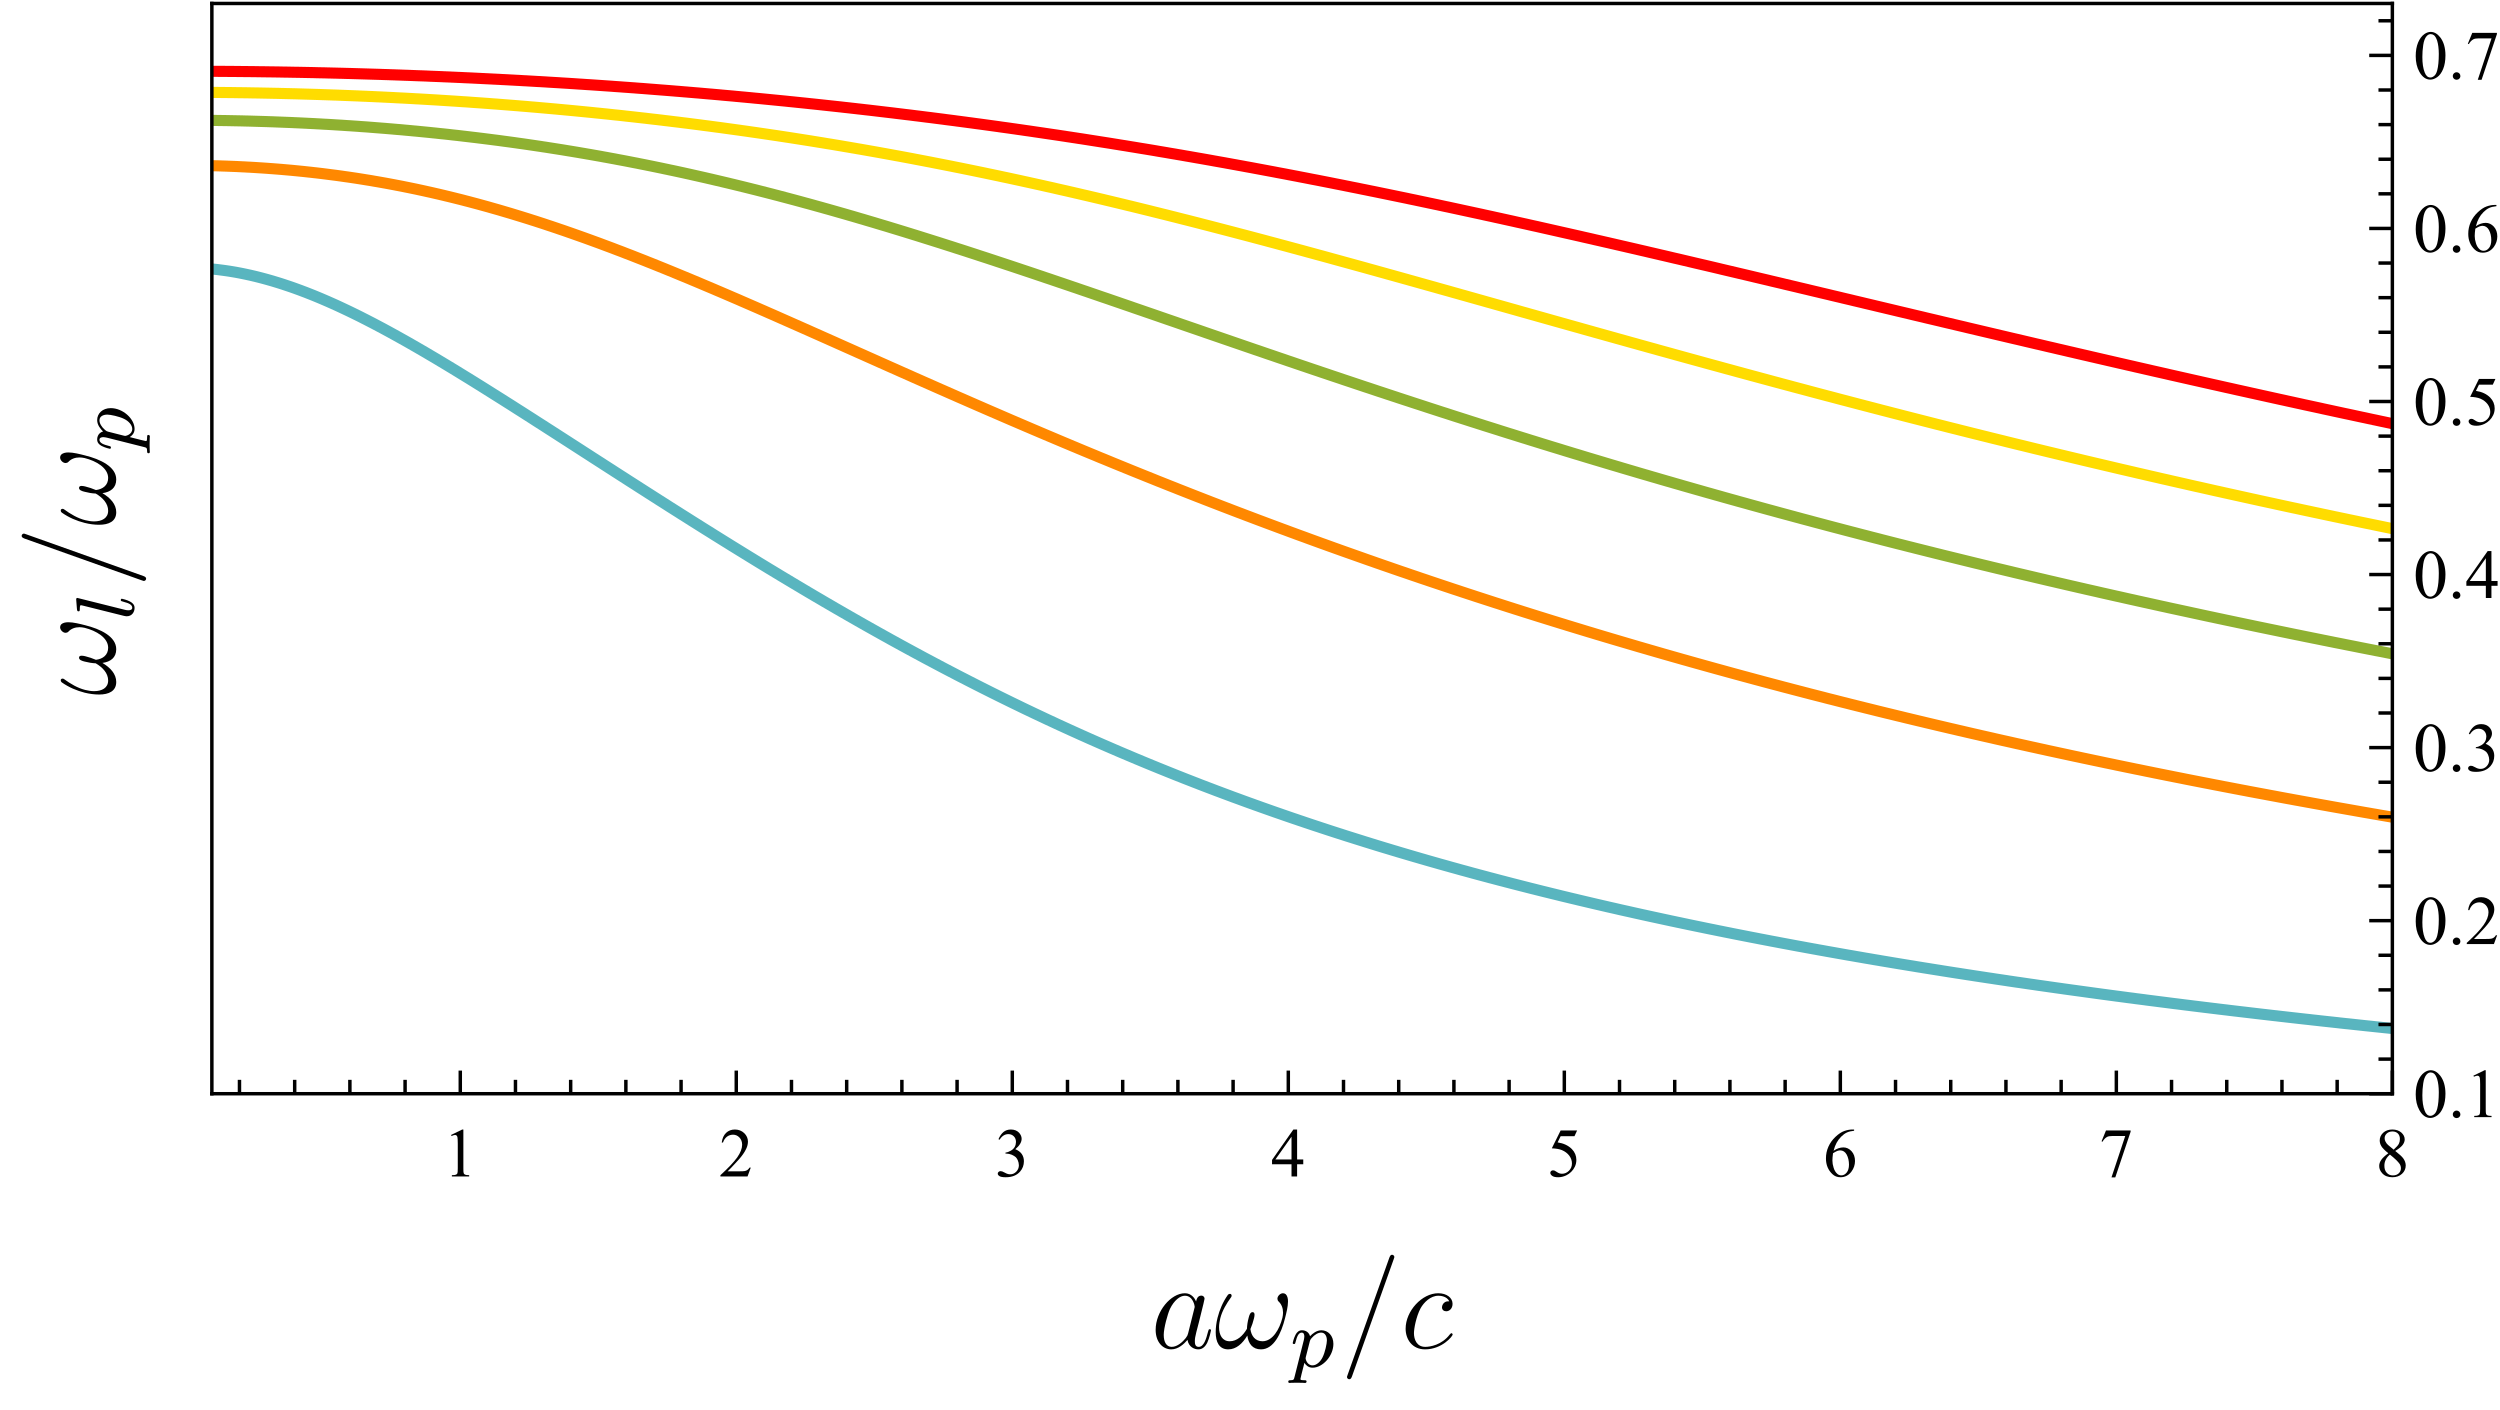 <?xml version="1.0" encoding="UTF-8"?>
<svg xmlns="http://www.w3.org/2000/svg" xmlns:xlink="http://www.w3.org/1999/xlink" width="360pt" height="203pt" viewBox="0 0 360 203" version="1.1">
<defs>
<g>
<symbol overflow="visible" id="glyph0-0">
<path style="stroke:none;" d="M 1.387 0 L 1.387 -6.25 L 6.387 -6.25 L 6.387 0 Z M 1.543 -0.156 L 6.23 -0.156 L 6.23 -6.094 L 1.543 -6.094 Z M 1.543 -0.156 "/>
</symbol>
<symbol overflow="visible" id="glyph0-1">
<path style="stroke:none;" d="M 1.172 -5.973 L 2.785 -6.758 L 2.945 -6.758 L 2.945 -1.168 C 2.941 -0.793 2.957 -0.562 2.992 -0.473 C 3.02 -0.379 3.082 -0.309 3.184 -0.262 C 3.277 -0.211 3.477 -0.184 3.781 -0.18 L 3.781 0 L 1.289 0 L 1.289 -0.18 C 1.602 -0.184 1.801 -0.211 1.895 -0.262 C 1.98 -0.305 2.047 -0.367 2.086 -0.449 C 2.121 -0.527 2.137 -0.766 2.141 -1.168 L 2.141 -4.742 C 2.137 -5.219 2.121 -5.527 2.09 -5.668 C 2.062 -5.77 2.02 -5.848 1.965 -5.898 C 1.902 -5.945 1.832 -5.969 1.75 -5.973 C 1.625 -5.969 1.457 -5.918 1.246 -5.82 Z M 1.172 -5.973 "/>
</symbol>
<symbol overflow="visible" id="glyph0-2">
<path style="stroke:none;" d="M 4.586 -1.273 L 4.121 0 L 0.215 0 L 0.215 -0.18 C 1.359 -1.227 2.168 -2.082 2.641 -2.75 C 3.105 -3.41 3.34 -4.02 3.344 -4.57 C 3.34 -4.988 3.211 -5.332 2.957 -5.605 C 2.699 -5.875 2.391 -6.012 2.035 -6.012 C 1.707 -6.012 1.418 -5.914 1.16 -5.727 C 0.902 -5.531 0.711 -5.254 0.586 -4.887 L 0.406 -4.887 C 0.484 -5.488 0.695 -5.949 1.031 -6.273 C 1.367 -6.594 1.789 -6.754 2.297 -6.758 C 2.832 -6.754 3.277 -6.582 3.641 -6.238 C 3.996 -5.891 4.176 -5.484 4.18 -5.02 C 4.176 -4.68 4.098 -4.344 3.945 -4.016 C 3.703 -3.484 3.312 -2.926 2.773 -2.34 C 1.961 -1.449 1.457 -0.918 1.254 -0.738 L 2.984 -0.738 C 3.332 -0.738 3.578 -0.75 3.723 -0.777 C 3.863 -0.801 3.992 -0.852 4.105 -0.934 C 4.219 -1.012 4.32 -1.125 4.406 -1.273 Z M 4.586 -1.273 "/>
</symbol>
<symbol overflow="visible" id="glyph0-3">
<path style="stroke:none;" d="M 0.508 -5.363 C 0.695 -5.805 0.934 -6.148 1.223 -6.395 C 1.508 -6.633 1.867 -6.754 2.301 -6.758 C 2.828 -6.754 3.234 -6.582 3.52 -6.242 C 3.734 -5.98 3.844 -5.707 3.844 -5.414 C 3.844 -4.93 3.539 -4.43 2.934 -3.922 C 3.34 -3.758 3.648 -3.531 3.859 -3.238 C 4.066 -2.938 4.172 -2.59 4.172 -2.191 C 4.172 -1.617 3.988 -1.121 3.625 -0.703 C 3.145 -0.156 2.457 0.117 1.559 0.117 C 1.113 0.117 0.809 0.062 0.648 -0.047 C 0.484 -0.156 0.402 -0.273 0.406 -0.406 C 0.402 -0.496 0.441 -0.578 0.52 -0.652 C 0.594 -0.723 0.688 -0.762 0.797 -0.762 C 0.875 -0.762 0.957 -0.746 1.047 -0.723 C 1.098 -0.703 1.223 -0.645 1.422 -0.543 C 1.613 -0.438 1.75 -0.379 1.828 -0.363 C 1.945 -0.324 2.07 -0.305 2.211 -0.309 C 2.539 -0.305 2.828 -0.434 3.078 -0.691 C 3.32 -0.949 3.445 -1.254 3.449 -1.605 C 3.445 -1.863 3.387 -2.113 3.277 -2.359 C 3.188 -2.539 3.098 -2.676 3 -2.773 C 2.859 -2.898 2.664 -3.016 2.422 -3.125 C 2.172 -3.227 1.926 -3.281 1.676 -3.285 L 1.52 -3.285 L 1.52 -3.434 C 1.773 -3.465 2.031 -3.555 2.293 -3.711 C 2.547 -3.859 2.734 -4.043 2.855 -4.262 C 2.969 -4.473 3.027 -4.711 3.031 -4.973 C 3.027 -5.305 2.922 -5.574 2.715 -5.781 C 2.504 -5.988 2.246 -6.094 1.934 -6.094 C 1.426 -6.094 1.004 -5.824 0.668 -5.285 Z M 0.508 -5.363 "/>
</symbol>
<symbol overflow="visible" id="glyph0-4">
<path style="stroke:none;" d="M 4.652 -2.441 L 4.652 -1.75 L 3.766 -1.75 L 3.766 0 L 2.961 0 L 2.961 -1.75 L 0.156 -1.75 L 0.156 -2.375 L 3.227 -6.758 L 3.766 -6.758 L 3.766 -2.441 Z M 2.961 -2.441 L 2.961 -5.727 L 0.637 -2.441 Z M 2.961 -2.441 "/>
</symbol>
<symbol overflow="visible" id="glyph0-5">
<path style="stroke:none;" d="M 4.34 -6.621 L 3.961 -5.793 L 1.969 -5.793 L 1.535 -4.902 C 2.395 -4.773 3.078 -4.453 3.586 -3.941 C 4.016 -3.496 4.23 -2.977 4.234 -2.379 C 4.23 -2.027 4.16 -1.703 4.02 -1.41 C 3.879 -1.113 3.699 -0.863 3.484 -0.656 C 3.27 -0.445 3.031 -0.277 2.77 -0.152 C 2.391 0.027 2.008 0.117 1.617 0.117 C 1.219 0.117 0.93 0.051 0.75 -0.086 C 0.57 -0.219 0.48 -0.367 0.48 -0.531 C 0.48 -0.621 0.516 -0.703 0.59 -0.773 C 0.664 -0.844 0.758 -0.879 0.875 -0.879 C 0.953 -0.879 1.027 -0.863 1.094 -0.84 C 1.156 -0.809 1.266 -0.742 1.422 -0.641 C 1.664 -0.469 1.91 -0.387 2.164 -0.387 C 2.539 -0.387 2.875 -0.527 3.164 -0.816 C 3.453 -1.102 3.598 -1.453 3.598 -1.871 C 3.598 -2.27 3.469 -2.645 3.211 -2.992 C 2.953 -3.336 2.598 -3.602 2.148 -3.793 C 1.793 -3.938 1.309 -4.023 0.699 -4.047 L 1.969 -6.621 Z M 4.34 -6.621 "/>
</symbol>
<symbol overflow="visible" id="glyph0-6">
<path style="stroke:none;" d="M 4.484 -6.758 L 4.484 -6.578 C 4.051 -6.535 3.699 -6.449 3.43 -6.32 C 3.156 -6.191 2.891 -5.996 2.625 -5.73 C 2.359 -5.465 2.137 -5.172 1.965 -4.852 C 1.785 -4.527 1.641 -4.141 1.527 -3.695 C 1.992 -4.016 2.465 -4.176 2.941 -4.18 C 3.391 -4.176 3.781 -3.996 4.113 -3.633 C 4.445 -3.266 4.609 -2.797 4.613 -2.227 C 4.609 -1.672 4.445 -1.168 4.113 -0.715 C 3.707 -0.16 3.172 0.117 2.512 0.117 C 2.055 0.117 1.672 -0.031 1.359 -0.332 C 0.738 -0.914 0.426 -1.668 0.43 -2.598 C 0.426 -3.188 0.547 -3.754 0.785 -4.289 C 1.023 -4.82 1.363 -5.293 1.805 -5.707 C 2.242 -6.121 2.664 -6.398 3.07 -6.543 C 3.473 -6.684 3.848 -6.754 4.199 -6.758 Z M 1.445 -3.34 C 1.387 -2.898 1.359 -2.543 1.359 -2.277 C 1.359 -1.961 1.414 -1.621 1.531 -1.258 C 1.641 -0.887 1.812 -0.598 2.047 -0.387 C 2.211 -0.23 2.414 -0.152 2.652 -0.156 C 2.934 -0.152 3.188 -0.285 3.41 -0.555 C 3.633 -0.82 3.742 -1.203 3.746 -1.699 C 3.742 -2.254 3.633 -2.734 3.414 -3.145 C 3.191 -3.547 2.879 -3.75 2.473 -3.754 C 2.348 -3.75 2.211 -3.723 2.07 -3.676 C 1.926 -3.621 1.719 -3.512 1.445 -3.34 Z M 1.445 -3.34 "/>
</symbol>
<symbol overflow="visible" id="glyph0-7">
<path style="stroke:none;" d="M 1.008 -6.621 L 4.555 -6.621 L 4.555 -6.438 L 2.348 0.137 L 1.801 0.137 L 3.781 -5.824 L 1.957 -5.824 C 1.59 -5.824 1.328 -5.781 1.172 -5.695 C 0.898 -5.543 0.676 -5.309 0.512 -5 L 0.371 -5.055 Z M 1.008 -6.621 "/>
</symbol>
<symbol overflow="visible" id="glyph0-8">
<path style="stroke:none;" d="M 1.918 -3.336 C 1.391 -3.762 1.055 -4.109 0.906 -4.371 C 0.754 -4.629 0.68 -4.898 0.68 -5.18 C 0.68 -5.609 0.844 -5.977 1.176 -6.289 C 1.508 -6.598 1.949 -6.754 2.5 -6.758 C 3.031 -6.754 3.461 -6.609 3.789 -6.324 C 4.113 -6.031 4.277 -5.703 4.277 -5.332 C 4.277 -5.082 4.188 -4.828 4.012 -4.574 C 3.836 -4.316 3.469 -4.016 2.914 -3.668 C 3.484 -3.223 3.867 -2.871 4.055 -2.621 C 4.301 -2.285 4.422 -1.938 4.426 -1.574 C 4.422 -1.105 4.246 -0.707 3.891 -0.379 C 3.535 -0.047 3.07 0.117 2.496 0.117 C 1.867 0.117 1.375 -0.078 1.027 -0.473 C 0.742 -0.789 0.602 -1.133 0.605 -1.508 C 0.602 -1.797 0.699 -2.09 0.898 -2.379 C 1.094 -2.668 1.434 -2.984 1.918 -3.336 Z M 2.688 -3.859 C 3.074 -4.207 3.32 -4.484 3.43 -4.691 C 3.531 -4.891 3.586 -5.121 3.586 -5.383 C 3.586 -5.723 3.488 -5.988 3.297 -6.184 C 3.102 -6.375 2.84 -6.473 2.512 -6.477 C 2.176 -6.473 1.906 -6.379 1.699 -6.188 C 1.488 -5.992 1.383 -5.766 1.387 -5.512 C 1.383 -5.34 1.426 -5.172 1.516 -5.004 C 1.598 -4.832 1.723 -4.672 1.887 -4.523 Z M 2.148 -3.148 C 1.875 -2.918 1.676 -2.672 1.547 -2.406 C 1.414 -2.137 1.348 -1.848 1.352 -1.535 C 1.348 -1.113 1.461 -0.773 1.695 -0.523 C 1.922 -0.27 2.215 -0.145 2.574 -0.148 C 2.922 -0.145 3.203 -0.246 3.418 -0.445 C 3.625 -0.641 3.73 -0.879 3.734 -1.168 C 3.73 -1.398 3.672 -1.609 3.551 -1.797 C 3.316 -2.141 2.848 -2.59 2.148 -3.148 Z M 2.148 -3.148 "/>
</symbol>
<symbol overflow="visible" id="glyph0-9">
<path style="stroke:none;" d="M 0.363 -3.273 C 0.363 -4.027 0.477 -4.676 0.703 -5.223 C 0.93 -5.762 1.23 -6.168 1.613 -6.441 C 1.902 -6.648 2.207 -6.754 2.52 -6.758 C 3.027 -6.754 3.48 -6.496 3.887 -5.98 C 4.387 -5.336 4.641 -4.469 4.645 -3.375 C 4.641 -2.605 4.531 -1.949 4.312 -1.414 C 4.09 -0.875 3.805 -0.488 3.465 -0.246 C 3.117 -0.004 2.789 0.117 2.473 0.117 C 1.84 0.117 1.312 -0.254 0.895 -1 C 0.539 -1.629 0.363 -2.387 0.363 -3.273 Z M 1.32 -3.148 C 1.316 -2.234 1.43 -1.492 1.656 -0.918 C 1.84 -0.43 2.117 -0.188 2.484 -0.191 C 2.66 -0.188 2.84 -0.266 3.031 -0.426 C 3.219 -0.582 3.363 -0.848 3.461 -1.223 C 3.609 -1.781 3.684 -2.57 3.688 -3.59 C 3.684 -4.344 3.605 -4.973 3.453 -5.48 C 3.332 -5.848 3.184 -6.113 3 -6.273 C 2.863 -6.379 2.699 -6.434 2.516 -6.438 C 2.289 -6.434 2.094 -6.332 1.926 -6.137 C 1.688 -5.863 1.527 -5.441 1.445 -4.863 C 1.359 -4.285 1.316 -3.711 1.32 -3.148 Z M 1.32 -3.148 "/>
</symbol>
<symbol overflow="visible" id="glyph0-10">
<path style="stroke:none;" d="M 1.25 -0.949 C 1.398 -0.949 1.527 -0.895 1.637 -0.789 C 1.738 -0.68 1.793 -0.551 1.793 -0.406 C 1.793 -0.25 1.738 -0.121 1.633 -0.02 C 1.527 0.086 1.398 0.133 1.25 0.137 C 1.098 0.133 0.973 0.086 0.867 -0.02 C 0.758 -0.121 0.703 -0.25 0.707 -0.406 C 0.703 -0.555 0.758 -0.684 0.867 -0.793 C 0.973 -0.895 1.098 -0.949 1.25 -0.949 Z M 1.25 -0.949 "/>
</symbol>
</g>
<clipPath id="clip1">
  <path d="M 30.48 31 L 344.641 31 L 344.641 156 L 30.48 156 Z M 30.48 31 "/>
</clipPath>
<clipPath id="clip2">
  <path d="M 30.48 16 L 344.641 16 L 344.641 126 L 30.48 126 Z M 30.48 16 "/>
</clipPath>
<clipPath id="clip3">
  <path d="M 30.48 9 L 344.641 9 L 344.641 102 L 30.48 102 Z M 30.48 9 "/>
</clipPath>
<clipPath id="clip4">
  <path d="M 30.48 5 L 344.641 5 L 344.641 84 L 30.48 84 Z M 30.48 5 "/>
</clipPath>
<clipPath id="clip5">
  <path d="M 30.48 2 L 344.641 2 L 344.641 69 L 30.48 69 Z M 30.48 2 "/>
</clipPath>
</defs>
<g id="surface31">
<g clip-path="url(#clip1)" clip-rule="nonzero">
<path style="fill:none;stroke-width:1.6;stroke-linecap:square;stroke-linejoin:miter;stroke:rgb(34.9%,70.999%,74.899%);stroke-opacity:1;stroke-miterlimit:3.25;" d="M 30.508 38.734 L 30.906 38.773 L 31.305 38.816 L 31.699 38.867 L 32.098 38.918 L 32.496 38.973 L 32.895 39.031 L 33.289 39.094 L 33.688 39.16 L 34.086 39.23 L 34.484 39.305 L 34.879 39.383 L 35.277 39.465 L 36.074 39.637 L 36.469 39.73 L 36.867 39.824 L 37.664 40.027 L 38.059 40.133 L 38.457 40.242 L 39.254 40.469 L 39.648 40.59 L 40.047 40.711 L 40.445 40.836 L 40.844 40.965 L 41.238 41.098 L 41.637 41.23 L 42.035 41.367 L 42.434 41.508 L 42.828 41.652 L 43.227 41.797 L 43.625 41.949 L 44.023 42.098 L 44.418 42.254 L 44.816 42.41 L 45.215 42.57 L 45.613 42.734 L 46.008 42.898 L 46.406 43.066 L 47.203 43.41 L 47.598 43.586 L 47.996 43.762 L 48.395 43.941 L 48.793 44.125 L 49.188 44.309 L 49.984 44.684 L 50.383 44.875 L 50.777 45.066 L 51.574 45.457 L 51.973 45.656 L 52.367 45.859 L 52.766 46.059 L 53.164 46.266 L 53.562 46.469 L 53.957 46.676 L 55.152 47.309 L 55.547 47.523 L 55.945 47.738 L 56.742 48.176 L 57.137 48.395 L 58.332 49.062 L 58.727 49.285 L 59.125 49.512 L 59.523 49.742 L 59.922 49.969 L 60.316 50.199 L 61.113 50.66 L 61.512 50.895 L 61.906 51.129 L 62.703 51.598 L 63.102 51.836 L 63.496 52.074 L 64.293 52.551 L 64.691 52.793 L 65.086 53.031 L 65.883 53.516 L 66.281 53.762 L 66.676 54.004 L 67.074 54.25 L 67.473 54.492 L 67.867 54.738 L 68.266 54.984 L 68.664 55.234 L 69.062 55.48 L 69.457 55.727 L 70.652 56.477 L 71.047 56.727 L 72.242 57.477 L 72.637 57.727 L 73.035 57.98 L 73.434 58.23 L 73.832 58.484 L 74.227 58.738 L 74.625 58.992 L 75.023 59.242 L 75.422 59.496 L 75.816 59.75 L 76.613 60.258 L 77.012 60.516 L 77.406 60.77 L 78.203 61.277 L 78.602 61.535 L 78.996 61.789 L 79.395 62.043 L 79.793 62.301 L 80.191 62.555 L 80.586 62.812 L 80.984 63.066 L 81.383 63.324 L 81.781 63.578 L 82.176 63.836 L 82.574 64.09 L 83.371 64.605 L 83.766 64.859 L 84.164 65.117 L 84.562 65.371 L 84.961 65.629 L 85.355 65.887 L 85.754 66.141 L 86.152 66.398 L 86.551 66.652 L 86.945 66.91 L 87.344 67.164 L 87.742 67.422 L 88.141 67.676 L 88.535 67.934 L 88.934 68.188 L 89.332 68.445 L 89.73 68.699 L 90.125 68.953 L 90.523 69.211 L 91.32 69.719 L 91.715 69.973 L 92.113 70.23 L 92.91 70.738 L 93.305 70.992 L 94.5 71.754 L 94.895 72.008 L 95.293 72.258 L 96.09 72.766 L 96.484 73.02 L 96.883 73.27 L 97.281 73.523 L 97.68 73.773 L 98.074 74.027 L 98.871 74.527 L 99.27 74.781 L 99.664 75.031 L 100.859 75.781 L 101.254 76.031 L 101.652 76.281 L 102.051 76.527 L 102.449 76.777 L 102.844 77.027 L 103.242 77.273 L 103.641 77.523 L 104.039 77.77 L 104.434 78.016 L 104.832 78.262 L 105.23 78.512 L 105.629 78.758 L 106.023 79 L 107.219 79.738 L 107.613 79.98 L 108.012 80.227 L 108.41 80.469 L 108.809 80.715 L 109.203 80.957 L 110.398 81.684 L 110.793 81.926 L 111.191 82.164 L 111.59 82.406 L 111.988 82.645 L 112.383 82.887 L 113.578 83.602 L 113.973 83.84 L 114.77 84.316 L 115.168 84.551 L 115.562 84.789 L 115.961 85.023 L 116.359 85.262 L 116.758 85.496 L 117.152 85.73 L 117.551 85.965 L 117.949 86.195 L 118.348 86.43 L 118.742 86.664 L 119.539 87.125 L 119.938 87.359 L 120.332 87.59 L 120.73 87.816 L 121.527 88.277 L 121.922 88.504 L 122.32 88.734 L 123.117 89.188 L 123.512 89.414 L 124.707 90.094 L 125.102 90.316 L 125.898 90.762 L 126.297 90.988 L 126.691 91.207 L 127.488 91.652 L 127.887 91.871 L 128.281 92.094 L 129.477 92.75 L 129.871 92.969 L 130.27 93.184 L 130.668 93.402 L 131.066 93.617 L 131.461 93.832 L 132.656 94.477 L 133.051 94.691 L 134.246 95.324 L 134.641 95.535 L 135.836 96.168 L 136.23 96.375 L 137.426 96.996 L 137.82 97.203 L 138.219 97.41 L 139.016 97.816 L 139.41 98.02 L 140.605 98.629 L 141 98.828 L 141.398 99.031 L 142.195 99.43 L 142.59 99.629 L 142.988 99.828 L 143.387 100.023 L 143.785 100.223 L 144.18 100.418 L 145.375 101.004 L 145.77 101.199 L 146.566 101.582 L 146.965 101.777 L 147.359 101.969 L 147.758 102.16 L 148.156 102.348 L 148.555 102.539 L 148.949 102.727 L 150.145 103.289 L 150.539 103.477 L 150.938 103.664 L 151.734 104.031 L 152.129 104.219 L 152.527 104.402 L 152.926 104.582 L 153.324 104.766 L 153.719 104.945 L 154.117 105.129 L 154.914 105.488 L 155.309 105.668 L 155.707 105.848 L 156.105 106.023 L 156.504 106.203 L 156.898 106.379 L 158.094 106.906 L 158.488 107.078 L 158.887 107.254 L 159.684 107.598 L 160.078 107.77 L 161.273 108.285 L 161.668 108.453 L 162.863 108.957 L 163.258 109.125 L 163.656 109.293 L 164.055 109.457 L 164.453 109.625 L 164.848 109.789 L 166.043 110.281 L 166.438 110.441 L 166.836 110.605 L 167.633 110.926 L 168.027 111.086 L 169.223 111.566 L 169.617 111.723 L 170.016 111.879 L 170.414 112.039 L 170.812 112.195 L 171.207 112.348 L 172.004 112.66 L 172.402 112.812 L 172.797 112.969 L 173.992 113.426 L 174.387 113.574 L 175.184 113.879 L 175.582 114.027 L 175.977 114.176 L 177.172 114.621 L 177.566 114.77 L 178.363 115.059 L 178.762 115.207 L 179.156 115.352 L 179.953 115.641 L 180.352 115.781 L 180.746 115.926 L 181.145 116.066 L 181.543 116.211 L 181.941 116.352 L 182.336 116.492 L 183.531 116.914 L 183.926 117.051 L 184.324 117.188 L 184.723 117.328 L 185.121 117.465 L 185.516 117.602 L 186.312 117.875 L 186.711 118.008 L 187.105 118.145 L 187.504 118.277 L 187.902 118.414 L 188.301 118.547 L 188.695 118.68 L 189.492 118.945 L 189.891 119.074 L 190.285 119.207 L 190.684 119.336 L 191.082 119.469 L 191.48 119.598 L 191.875 119.727 L 192.672 119.984 L 193.07 120.109 L 193.465 120.238 L 193.863 120.367 L 194.66 120.617 L 195.055 120.742 L 196.25 121.117 L 196.645 121.242 L 197.043 121.363 L 197.441 121.488 L 197.84 121.609 L 198.234 121.734 L 199.43 122.098 L 199.824 122.215 L 200.621 122.457 L 201.02 122.574 L 201.414 122.695 L 202.609 123.047 L 203.004 123.164 L 203.801 123.398 L 204.199 123.512 L 204.594 123.629 L 204.992 123.742 L 205.391 123.859 L 205.785 123.973 L 206.98 124.312 L 207.375 124.426 L 207.773 124.535 L 208.172 124.648 L 208.57 124.758 L 208.965 124.871 L 209.762 125.09 L 210.16 125.203 L 210.555 125.312 L 210.953 125.418 L 211.75 125.637 L 212.145 125.746 L 212.543 125.852 L 212.941 125.961 L 213.34 126.066 L 213.734 126.172 L 214.133 126.277 L 214.531 126.387 L 214.93 126.488 L 215.324 126.594 L 216.121 126.805 L 216.52 126.906 L 216.914 127.012 L 217.312 127.113 L 217.711 127.219 L 218.109 127.32 L 218.504 127.422 L 219.699 127.727 L 220.094 127.828 L 220.492 127.93 L 220.891 128.027 L 221.289 128.129 L 221.684 128.227 L 222.082 128.328 L 222.879 128.523 L 223.273 128.621 L 224.469 128.914 L 224.863 129.012 L 225.262 129.109 L 225.66 129.203 L 226.059 129.301 L 226.453 129.395 L 226.852 129.488 L 227.25 129.586 L 227.648 129.68 L 228.043 129.773 L 229.238 130.055 L 229.633 130.148 L 230.031 130.242 L 230.43 130.332 L 230.828 130.426 L 231.223 130.516 L 231.621 130.609 L 232.418 130.789 L 232.812 130.879 L 233.211 130.973 L 234.008 131.152 L 234.402 131.238 L 235.598 131.508 L 235.992 131.594 L 236.391 131.684 L 236.789 131.77 L 237.188 131.859 L 237.582 131.945 L 238.777 132.203 L 239.172 132.289 L 240.367 132.547 L 240.762 132.633 L 241.16 132.715 L 241.559 132.801 L 241.957 132.883 L 242.352 132.969 L 242.75 133.051 L 243.148 133.137 L 243.547 133.219 L 243.941 133.301 L 245.137 133.547 L 245.531 133.629 L 246.328 133.793 L 246.727 133.871 L 247.121 133.953 L 247.52 134.035 L 247.918 134.113 L 248.316 134.195 L 248.711 134.273 L 249.109 134.352 L 249.508 134.434 L 249.906 134.512 L 250.301 134.59 L 251.496 134.824 L 251.891 134.902 L 252.289 134.98 L 252.688 135.055 L 253.086 135.133 L 253.48 135.211 L 253.879 135.285 L 254.277 135.363 L 254.676 135.438 L 255.07 135.516 L 255.867 135.664 L 256.266 135.742 L 256.66 135.816 L 257.855 136.039 L 258.25 136.113 L 259.047 136.262 L 259.445 136.332 L 259.84 136.406 L 260.238 136.48 L 260.637 136.551 L 261.035 136.625 L 261.43 136.695 L 261.828 136.77 L 262.625 136.91 L 263.02 136.984 L 264.215 137.195 L 264.609 137.266 L 265.805 137.477 L 266.199 137.547 L 266.598 137.613 L 267.395 137.754 L 267.789 137.82 L 268.586 137.961 L 268.984 138.027 L 269.379 138.094 L 269.777 138.164 L 270.574 138.297 L 270.969 138.367 L 272.164 138.566 L 272.559 138.633 L 273.754 138.832 L 274.148 138.895 L 274.945 139.027 L 275.344 139.09 L 275.738 139.156 L 276.137 139.223 L 276.535 139.285 L 276.934 139.352 L 277.328 139.414 L 277.727 139.477 L 278.125 139.543 L 278.523 139.605 L 278.918 139.668 L 279.316 139.73 L 279.715 139.797 L 280.113 139.859 L 280.508 139.922 L 281.703 140.109 L 282.098 140.168 L 283.293 140.355 L 283.688 140.414 L 284.484 140.539 L 284.883 140.598 L 285.277 140.66 L 285.676 140.719 L 286.074 140.781 L 286.473 140.84 L 286.867 140.898 L 287.266 140.961 L 288.062 141.078 L 288.457 141.137 L 288.855 141.195 L 289.254 141.258 L 289.652 141.316 L 290.047 141.375 L 290.445 141.434 L 290.844 141.488 L 291.242 141.547 L 291.637 141.605 L 292.434 141.723 L 292.832 141.777 L 293.227 141.836 L 293.625 141.895 L 294.023 141.949 L 294.422 142.008 L 294.816 142.062 L 295.215 142.121 L 295.613 142.176 L 296.012 142.234 L 296.406 142.289 L 296.805 142.344 L 297.203 142.402 L 297.602 142.457 L 297.996 142.512 L 299.191 142.676 L 299.586 142.73 L 300.781 142.895 L 301.176 142.949 L 302.371 143.113 L 302.766 143.168 L 303.164 143.219 L 303.961 143.328 L 304.355 143.379 L 304.754 143.434 L 305.152 143.484 L 305.551 143.539 L 305.945 143.59 L 306.344 143.645 L 307.141 143.746 L 307.535 143.801 L 308.73 143.953 L 309.125 144.008 L 310.32 144.16 L 310.715 144.211 L 311.91 144.363 L 312.305 144.414 L 313.102 144.516 L 313.5 144.562 L 313.895 144.613 L 314.691 144.715 L 315.09 144.762 L 315.484 144.812 L 315.883 144.863 L 316.281 144.91 L 316.68 144.961 L 317.074 145.008 L 317.473 145.059 L 317.871 145.105 L 318.27 145.156 L 318.664 145.203 L 319.062 145.25 L 319.461 145.301 L 319.859 145.348 L 320.254 145.395 L 320.652 145.441 L 321.051 145.492 L 321.449 145.539 L 321.844 145.586 L 323.039 145.727 L 323.434 145.773 L 324.629 145.914 L 325.023 145.961 L 325.82 146.055 L 326.219 146.098 L 326.613 146.145 L 327.41 146.238 L 327.809 146.281 L 328.203 146.328 L 328.602 146.375 L 329 146.418 L 329.398 146.465 L 329.793 146.508 L 330.191 146.555 L 330.59 146.598 L 330.988 146.645 L 331.383 146.688 L 331.781 146.734 L 332.578 146.82 L 332.973 146.867 L 333.77 146.953 L 334.168 147 L 334.562 147.043 L 335.758 147.172 L 336.152 147.215 L 336.551 147.258 L 336.949 147.305 L 337.348 147.348 L 337.742 147.391 L 338.141 147.43 L 338.938 147.516 L 339.332 147.559 L 340.527 147.688 L 340.922 147.73 L 341.32 147.77 L 342.117 147.855 L 342.512 147.895 L 343.309 147.98 L 343.707 148.02 L 344.102 148.062 L 344.5 148.105 "/>
</g>
<g clip-path="url(#clip2)" clip-rule="nonzero">
<path style="fill:none;stroke-width:1.6;stroke-linecap:square;stroke-linejoin:miter;stroke:rgb(99.998%,53.299%,0%);stroke-opacity:1;stroke-miterlimit:3.25;" d="M 30.508 23.859 L 30.906 23.871 L 31.305 23.879 L 31.699 23.891 L 32.098 23.906 L 32.496 23.918 L 32.895 23.934 L 33.289 23.949 L 34.086 23.98 L 34.484 24 L 34.879 24.02 L 35.277 24.039 L 35.676 24.062 L 36.074 24.082 L 36.469 24.105 L 36.867 24.129 L 37.266 24.156 L 37.664 24.18 L 38.059 24.207 L 38.457 24.234 L 38.855 24.266 L 39.254 24.293 L 39.648 24.324 L 40.445 24.387 L 40.844 24.422 L 41.238 24.457 L 42.035 24.527 L 42.434 24.566 L 42.828 24.605 L 43.625 24.684 L 44.023 24.727 L 44.418 24.77 L 44.816 24.812 L 45.215 24.859 L 45.613 24.902 L 46.008 24.949 L 46.406 24.996 L 47.203 25.098 L 47.598 25.148 L 48.395 25.25 L 48.793 25.305 L 49.188 25.359 L 49.586 25.418 L 49.984 25.473 L 50.383 25.531 L 50.777 25.59 L 51.176 25.648 L 51.973 25.773 L 52.367 25.836 L 52.766 25.902 L 53.164 25.965 L 53.562 26.031 L 53.957 26.102 L 54.355 26.168 L 55.152 26.309 L 55.547 26.379 L 56.742 26.602 L 57.137 26.68 L 57.535 26.754 L 57.934 26.832 L 58.332 26.914 L 58.727 26.992 L 59.922 27.238 L 60.316 27.324 L 61.113 27.496 L 61.512 27.586 L 61.906 27.672 L 62.305 27.762 L 62.703 27.855 L 63.102 27.945 L 63.496 28.039 L 63.895 28.133 L 64.293 28.23 L 64.691 28.324 L 65.086 28.422 L 65.484 28.52 L 65.883 28.621 L 66.281 28.719 L 66.676 28.82 L 67.074 28.926 L 67.473 29.027 L 67.867 29.133 L 68.664 29.344 L 69.062 29.453 L 69.457 29.562 L 70.254 29.781 L 70.652 29.895 L 71.047 30.008 L 71.844 30.234 L 72.242 30.352 L 72.637 30.469 L 73.434 30.703 L 73.832 30.824 L 74.227 30.945 L 75.023 31.188 L 75.422 31.312 L 75.816 31.434 L 76.215 31.559 L 76.613 31.688 L 77.012 31.812 L 77.406 31.941 L 78.203 32.199 L 78.602 32.332 L 78.996 32.465 L 79.395 32.594 L 79.793 32.73 L 80.191 32.863 L 80.586 33 L 80.984 33.133 L 81.383 33.27 L 81.781 33.41 L 82.176 33.547 L 83.371 33.969 L 83.766 34.109 L 84.164 34.25 L 84.961 34.539 L 85.355 34.684 L 86.152 34.973 L 86.551 35.121 L 86.945 35.27 L 88.141 35.715 L 88.535 35.867 L 88.934 36.02 L 89.332 36.168 L 89.73 36.32 L 90.125 36.477 L 90.922 36.781 L 91.32 36.938 L 91.715 37.094 L 92.91 37.562 L 93.305 37.723 L 93.703 37.879 L 94.5 38.199 L 94.895 38.359 L 95.691 38.68 L 96.09 38.844 L 96.484 39.004 L 97.68 39.496 L 98.074 39.66 L 99.27 40.152 L 99.664 40.32 L 100.062 40.484 L 100.859 40.82 L 101.254 40.988 L 102.449 41.492 L 102.844 41.66 L 103.242 41.832 L 103.641 42 L 104.039 42.172 L 104.434 42.34 L 105.629 42.855 L 106.023 43.023 L 106.422 43.195 L 106.82 43.371 L 107.219 43.543 L 107.613 43.715 L 108.012 43.887 L 108.41 44.062 L 108.809 44.234 L 109.203 44.406 L 109.602 44.582 L 110 44.754 L 110.398 44.93 L 110.793 45.105 L 111.191 45.277 L 111.988 45.629 L 112.383 45.805 L 113.578 46.332 L 113.973 46.508 L 115.168 47.035 L 115.562 47.211 L 116.359 47.562 L 116.758 47.742 L 117.152 47.918 L 117.949 48.27 L 118.348 48.449 L 118.742 48.625 L 119.141 48.801 L 119.539 48.98 L 119.938 49.156 L 120.332 49.332 L 120.73 49.512 L 121.129 49.688 L 121.527 49.867 L 121.922 50.043 L 122.32 50.219 L 122.719 50.398 L 123.117 50.574 L 123.512 50.754 L 124.309 51.105 L 124.707 51.285 L 125.102 51.461 L 125.5 51.637 L 125.898 51.816 L 126.297 51.992 L 126.691 52.172 L 127.488 52.523 L 127.887 52.703 L 128.281 52.879 L 129.078 53.23 L 129.477 53.41 L 129.871 53.586 L 131.066 54.113 L 131.461 54.293 L 132.656 54.82 L 133.051 54.996 L 134.246 55.523 L 134.641 55.699 L 135.438 56.051 L 135.836 56.223 L 136.23 56.398 L 137.027 56.75 L 137.426 56.922 L 137.82 57.098 L 138.219 57.273 L 138.617 57.445 L 139.016 57.621 L 139.41 57.793 L 139.809 57.969 L 140.207 58.141 L 140.605 58.316 L 141 58.488 L 141.398 58.66 L 141.797 58.836 L 142.195 59.008 L 142.59 59.18 L 143.785 59.695 L 144.18 59.867 L 145.375 60.383 L 145.77 60.555 L 146.168 60.723 L 146.965 61.066 L 147.359 61.234 L 147.758 61.406 L 148.156 61.574 L 148.555 61.746 L 148.949 61.914 L 149.348 62.082 L 149.746 62.254 L 150.145 62.422 L 150.539 62.59 L 151.734 63.094 L 152.129 63.262 L 153.324 63.766 L 153.719 63.93 L 154.516 64.266 L 154.914 64.43 L 155.309 64.598 L 155.707 64.762 L 156.105 64.93 L 156.504 65.094 L 156.898 65.258 L 157.695 65.586 L 158.094 65.754 L 158.488 65.918 L 158.887 66.078 L 159.684 66.406 L 160.078 66.57 L 160.477 66.734 L 160.875 66.895 L 161.273 67.059 L 161.668 67.219 L 162.066 67.383 L 162.465 67.543 L 162.863 67.707 L 163.258 67.867 L 164.453 68.348 L 164.848 68.508 L 166.043 68.988 L 166.438 69.148 L 166.836 69.309 L 167.234 69.465 L 167.633 69.625 L 168.027 69.781 L 168.426 69.941 L 169.223 70.254 L 169.617 70.414 L 170.812 70.883 L 171.207 71.039 L 172.402 71.508 L 172.797 71.66 L 173.594 71.973 L 173.992 72.125 L 174.387 72.281 L 175.184 72.586 L 175.582 72.742 L 175.977 72.895 L 177.172 73.352 L 177.566 73.504 L 178.363 73.809 L 178.762 73.957 L 179.156 74.109 L 179.555 74.262 L 179.953 74.41 L 180.352 74.562 L 180.746 74.711 L 181.145 74.863 L 181.941 75.16 L 182.336 75.309 L 183.531 75.754 L 183.926 75.902 L 184.723 76.199 L 185.121 76.344 L 185.516 76.492 L 185.914 76.641 L 186.312 76.785 L 186.711 76.934 L 187.105 77.078 L 187.902 77.367 L 188.301 77.516 L 188.695 77.66 L 189.891 78.094 L 190.285 78.238 L 190.684 78.379 L 191.48 78.668 L 191.875 78.809 L 192.273 78.953 L 192.672 79.094 L 193.07 79.238 L 193.465 79.379 L 194.66 79.801 L 195.055 79.941 L 196.25 80.363 L 196.645 80.504 L 197.043 80.645 L 197.441 80.781 L 197.84 80.922 L 198.234 81.062 L 198.633 81.199 L 199.031 81.34 L 199.43 81.477 L 199.824 81.613 L 200.223 81.75 L 200.621 81.891 L 201.02 82.027 L 201.414 82.164 L 201.812 82.301 L 202.211 82.434 L 202.609 82.57 L 203.004 82.707 L 203.402 82.844 L 203.801 82.977 L 204.199 83.113 L 204.594 83.25 L 205.391 83.516 L 205.785 83.652 L 206.98 84.051 L 207.375 84.184 L 208.57 84.582 L 208.965 84.715 L 209.363 84.848 L 209.762 84.977 L 210.16 85.109 L 210.555 85.242 L 210.953 85.371 L 211.352 85.504 L 211.75 85.633 L 212.145 85.762 L 212.543 85.895 L 213.34 86.152 L 213.734 86.281 L 214.93 86.668 L 215.324 86.797 L 215.723 86.922 L 216.52 87.18 L 216.914 87.305 L 217.312 87.434 L 217.711 87.559 L 218.109 87.688 L 218.504 87.812 L 218.902 87.938 L 219.301 88.066 L 219.699 88.191 L 220.094 88.316 L 221.289 88.691 L 221.684 88.816 L 222.082 88.938 L 222.879 89.188 L 223.273 89.309 L 223.672 89.434 L 224.07 89.555 L 224.469 89.68 L 224.863 89.801 L 225.262 89.922 L 225.66 90.047 L 226.059 90.168 L 226.453 90.289 L 227.648 90.652 L 228.043 90.773 L 228.84 91.016 L 229.238 91.133 L 229.633 91.254 L 230.031 91.375 L 230.43 91.492 L 230.828 91.613 L 231.223 91.73 L 231.621 91.848 L 232.02 91.969 L 232.418 92.086 L 232.812 92.203 L 234.008 92.555 L 234.402 92.672 L 235.598 93.023 L 235.992 93.141 L 236.391 93.254 L 236.789 93.371 L 237.188 93.484 L 237.582 93.602 L 237.98 93.715 L 238.379 93.832 L 238.777 93.945 L 239.172 94.059 L 239.57 94.176 L 240.367 94.402 L 240.762 94.516 L 241.957 94.855 L 242.352 94.969 L 242.75 95.078 L 243.547 95.305 L 243.941 95.414 L 244.34 95.527 L 244.738 95.637 L 245.137 95.75 L 245.531 95.859 L 245.93 95.969 L 246.328 96.082 L 246.727 96.191 L 247.121 96.301 L 248.316 96.629 L 248.711 96.738 L 249.906 97.066 L 250.301 97.172 L 251.098 97.391 L 251.496 97.496 L 251.891 97.605 L 252.289 97.711 L 252.688 97.82 L 253.086 97.926 L 253.48 98.031 L 253.879 98.141 L 254.676 98.352 L 255.07 98.457 L 256.266 98.773 L 256.66 98.879 L 257.059 98.984 L 257.457 99.086 L 257.855 99.191 L 258.25 99.297 L 258.648 99.398 L 259.047 99.504 L 259.445 99.605 L 259.84 99.711 L 260.238 99.812 L 260.637 99.918 L 261.035 100.02 L 261.43 100.121 L 262.625 100.426 L 263.02 100.531 L 263.418 100.633 L 263.816 100.73 L 264.215 100.832 L 264.609 100.934 L 265.406 101.137 L 265.805 101.234 L 266.199 101.336 L 266.598 101.438 L 266.996 101.535 L 267.395 101.637 L 267.789 101.734 L 268.188 101.832 L 268.586 101.934 L 268.984 102.031 L 269.379 102.129 L 269.777 102.227 L 270.176 102.328 L 270.574 102.426 L 270.969 102.523 L 271.766 102.719 L 272.164 102.812 L 272.559 102.91 L 273.355 103.105 L 273.754 103.199 L 274.148 103.297 L 274.547 103.395 L 274.945 103.488 L 275.344 103.586 L 275.738 103.68 L 276.137 103.777 L 276.934 103.965 L 277.328 104.062 L 278.523 104.344 L 278.918 104.438 L 280.113 104.719 L 280.508 104.812 L 280.906 104.906 L 281.305 104.996 L 281.703 105.09 L 282.098 105.184 L 282.496 105.273 L 283.293 105.461 L 283.688 105.551 L 284.086 105.645 L 284.883 105.824 L 285.277 105.918 L 286.473 106.188 L 286.867 106.277 L 287.266 106.371 L 288.062 106.551 L 288.457 106.641 L 288.855 106.727 L 289.652 106.906 L 290.047 106.996 L 290.445 107.086 L 290.844 107.172 L 291.242 107.262 L 291.637 107.348 L 292.434 107.527 L 292.832 107.613 L 293.227 107.699 L 293.625 107.789 L 294.422 107.961 L 294.816 108.051 L 296.012 108.309 L 296.406 108.395 L 297.602 108.652 L 297.996 108.738 L 298.793 108.91 L 299.191 108.992 L 299.586 109.078 L 299.984 109.164 L 300.383 109.246 L 300.781 109.332 L 301.176 109.414 L 301.574 109.5 L 301.973 109.582 L 302.371 109.668 L 302.766 109.75 L 303.164 109.836 L 303.961 110 L 304.355 110.082 L 304.754 110.168 L 305.551 110.332 L 305.945 110.414 L 307.141 110.66 L 307.535 110.742 L 307.934 110.82 L 308.73 110.984 L 309.125 111.066 L 309.523 111.145 L 310.32 111.309 L 310.715 111.387 L 311.113 111.469 L 311.512 111.547 L 311.91 111.629 L 312.305 111.707 L 312.703 111.785 L 313.102 111.867 L 313.5 111.945 L 313.895 112.023 L 314.293 112.102 L 314.691 112.184 L 315.09 112.262 L 315.484 112.34 L 316.68 112.574 L 317.074 112.652 L 317.473 112.73 L 317.871 112.805 L 318.27 112.883 L 318.664 112.961 L 319.062 113.039 L 319.461 113.113 L 319.859 113.191 L 320.254 113.27 L 320.652 113.344 L 321.051 113.422 L 321.449 113.496 L 321.844 113.574 L 322.242 113.648 L 322.641 113.727 L 323.039 113.801 L 323.434 113.875 L 323.832 113.953 L 324.629 114.102 L 325.023 114.176 L 326.219 114.398 L 326.613 114.473 L 327.809 114.695 L 328.203 114.77 L 329.398 114.992 L 329.793 115.062 L 330.59 115.211 L 330.988 115.281 L 331.383 115.355 L 331.781 115.426 L 332.18 115.5 L 332.578 115.57 L 332.973 115.645 L 333.371 115.715 L 333.77 115.789 L 334.168 115.859 L 334.562 115.93 L 334.961 116 L 335.359 116.074 L 335.758 116.145 L 336.152 116.215 L 337.348 116.426 L 337.742 116.496 L 338.938 116.707 L 339.332 116.777 L 340.527 116.988 L 340.922 117.055 L 341.719 117.195 L 342.117 117.262 L 342.512 117.332 L 342.91 117.402 L 343.309 117.469 L 343.707 117.539 L 344.102 117.605 L 344.5 117.676 "/>
</g>
<g clip-path="url(#clip3)" clip-rule="nonzero">
<path style="fill:none;stroke-width:1.6;stroke-linecap:square;stroke-linejoin:miter;stroke:rgb(56.017%,69.156%,19.489%);stroke-opacity:1;stroke-miterlimit:3.25;" d="M 30.508 17.336 L 30.906 17.34 L 31.305 17.348 L 31.699 17.352 L 32.098 17.359 L 32.496 17.363 L 32.895 17.371 L 33.289 17.379 L 34.484 17.402 L 34.879 17.41 L 35.277 17.422 L 35.676 17.43 L 36.074 17.441 L 36.469 17.453 L 37.664 17.488 L 38.059 17.5 L 38.457 17.512 L 38.855 17.527 L 39.254 17.539 L 39.648 17.555 L 40.844 17.602 L 41.238 17.617 L 42.035 17.648 L 42.434 17.668 L 42.828 17.684 L 44.023 17.742 L 44.418 17.762 L 45.215 17.801 L 45.613 17.824 L 46.008 17.844 L 46.805 17.891 L 47.203 17.91 L 47.598 17.934 L 47.996 17.957 L 48.395 17.984 L 48.793 18.008 L 49.188 18.031 L 49.984 18.086 L 50.383 18.109 L 50.777 18.137 L 51.574 18.191 L 51.973 18.223 L 52.367 18.25 L 52.766 18.277 L 53.562 18.34 L 53.957 18.371 L 55.152 18.465 L 55.547 18.496 L 55.945 18.531 L 56.344 18.562 L 56.742 18.598 L 57.137 18.633 L 57.535 18.664 L 57.934 18.699 L 58.332 18.738 L 58.727 18.773 L 59.125 18.809 L 59.523 18.848 L 59.922 18.883 L 60.316 18.922 L 61.512 19.039 L 61.906 19.078 L 62.305 19.121 L 62.703 19.16 L 63.102 19.203 L 63.496 19.246 L 63.895 19.285 L 64.691 19.371 L 65.086 19.418 L 65.883 19.504 L 66.281 19.551 L 66.676 19.598 L 67.473 19.691 L 67.867 19.738 L 68.664 19.832 L 69.062 19.883 L 69.457 19.93 L 70.652 20.082 L 71.047 20.133 L 71.844 20.234 L 72.242 20.289 L 72.637 20.344 L 73.035 20.395 L 73.832 20.504 L 74.227 20.559 L 74.625 20.617 L 75.422 20.727 L 75.816 20.785 L 77.012 20.961 L 77.406 21.02 L 77.805 21.078 L 78.203 21.141 L 78.602 21.199 L 78.996 21.262 L 80.191 21.449 L 80.586 21.512 L 80.984 21.574 L 81.781 21.707 L 82.176 21.77 L 83.371 21.969 L 83.766 22.039 L 84.164 22.105 L 84.562 22.176 L 84.961 22.242 L 85.355 22.312 L 86.551 22.523 L 86.945 22.598 L 87.344 22.668 L 88.141 22.816 L 88.535 22.887 L 88.934 22.965 L 89.73 23.113 L 90.125 23.188 L 91.32 23.422 L 91.715 23.496 L 92.113 23.578 L 92.91 23.734 L 93.305 23.816 L 93.703 23.895 L 94.5 24.059 L 94.895 24.141 L 95.293 24.223 L 95.691 24.309 L 96.09 24.391 L 96.484 24.477 L 96.883 24.559 L 97.68 24.73 L 98.074 24.816 L 98.473 24.902 L 98.871 24.992 L 99.27 25.078 L 99.664 25.168 L 100.859 25.438 L 101.254 25.527 L 101.652 25.617 L 102.051 25.711 L 102.449 25.801 L 102.844 25.895 L 104.039 26.176 L 104.434 26.27 L 104.832 26.363 L 105.23 26.461 L 105.629 26.555 L 106.023 26.652 L 107.219 26.945 L 107.613 27.043 L 108.012 27.141 L 108.41 27.242 L 108.809 27.34 L 109.203 27.441 L 110.398 27.746 L 110.793 27.848 L 111.191 27.949 L 111.59 28.055 L 111.988 28.156 L 112.383 28.262 L 113.578 28.578 L 113.973 28.684 L 114.371 28.789 L 114.77 28.898 L 115.168 29.004 L 115.562 29.113 L 115.961 29.223 L 116.359 29.328 L 116.758 29.438 L 117.152 29.547 L 117.551 29.66 L 118.348 29.879 L 118.742 29.992 L 119.141 30.102 L 119.938 30.328 L 120.332 30.441 L 121.527 30.781 L 121.922 30.895 L 122.32 31.012 L 122.719 31.125 L 123.117 31.242 L 123.512 31.359 L 123.91 31.477 L 124.309 31.59 L 124.707 31.711 L 125.102 31.828 L 125.898 32.062 L 126.297 32.184 L 126.691 32.301 L 127.09 32.422 L 127.488 32.539 L 127.887 32.66 L 128.281 32.781 L 129.477 33.145 L 129.871 33.266 L 130.27 33.387 L 130.668 33.512 L 131.066 33.633 L 131.461 33.758 L 131.859 33.879 L 132.656 34.129 L 133.051 34.254 L 134.246 34.629 L 134.641 34.754 L 135.438 35.004 L 135.836 35.133 L 136.23 35.258 L 136.629 35.387 L 137.027 35.512 L 137.426 35.641 L 137.82 35.77 L 138.219 35.895 L 139.016 36.152 L 139.41 36.281 L 140.605 36.668 L 141 36.801 L 142.195 37.188 L 142.59 37.32 L 142.988 37.449 L 143.785 37.715 L 144.18 37.844 L 144.977 38.109 L 145.375 38.238 L 145.77 38.371 L 146.965 38.77 L 147.359 38.902 L 148.555 39.301 L 148.949 39.434 L 149.348 39.57 L 150.145 39.836 L 150.539 39.973 L 151.336 40.238 L 151.734 40.375 L 152.129 40.508 L 152.527 40.645 L 152.926 40.777 L 153.324 40.914 L 153.719 41.047 L 154.516 41.32 L 154.914 41.453 L 155.309 41.59 L 156.105 41.863 L 156.504 41.996 L 156.898 42.133 L 158.094 42.543 L 158.488 42.68 L 158.887 42.816 L 159.285 42.949 L 159.684 43.086 L 160.078 43.223 L 161.273 43.633 L 161.668 43.77 L 162.863 44.18 L 163.258 44.32 L 164.453 44.73 L 164.848 44.867 L 166.043 45.277 L 166.438 45.414 L 166.836 45.551 L 167.234 45.691 L 167.633 45.828 L 168.027 45.965 L 169.223 46.375 L 169.617 46.512 L 170.016 46.652 L 170.812 46.926 L 171.207 47.062 L 172.402 47.473 L 172.797 47.609 L 173.195 47.746 L 173.594 47.887 L 173.992 48.023 L 174.387 48.16 L 175.582 48.57 L 175.977 48.707 L 177.172 49.117 L 177.566 49.254 L 178.762 49.664 L 179.156 49.801 L 180.352 50.211 L 180.746 50.348 L 181.145 50.48 L 181.941 50.754 L 182.336 50.891 L 182.734 51.027 L 183.133 51.16 L 183.531 51.297 L 183.926 51.434 L 184.324 51.57 L 184.723 51.703 L 185.121 51.84 L 185.516 51.977 L 185.914 52.109 L 186.711 52.383 L 187.105 52.516 L 187.504 52.652 L 187.902 52.785 L 188.301 52.922 L 188.695 53.055 L 189.094 53.191 L 189.891 53.457 L 190.285 53.594 L 191.082 53.859 L 191.48 53.996 L 191.875 54.129 L 193.07 54.527 L 193.465 54.664 L 194.66 55.062 L 195.055 55.195 L 196.25 55.594 L 196.645 55.727 L 197.043 55.855 L 197.84 56.121 L 198.234 56.254 L 198.633 56.387 L 199.031 56.516 L 199.43 56.648 L 199.824 56.781 L 200.223 56.91 L 200.621 57.043 L 201.02 57.172 L 201.414 57.305 L 201.812 57.434 L 202.211 57.566 L 202.609 57.695 L 203.004 57.824 L 203.402 57.957 L 204.199 58.215 L 204.594 58.344 L 204.992 58.473 L 205.391 58.605 L 205.785 58.734 L 206.98 59.121 L 207.375 59.25 L 207.773 59.379 L 208.172 59.504 L 208.57 59.633 L 208.965 59.762 L 209.762 60.02 L 210.16 60.145 L 210.555 60.273 L 210.953 60.398 L 211.75 60.656 L 212.145 60.781 L 212.543 60.906 L 212.941 61.035 L 213.34 61.16 L 213.734 61.289 L 214.93 61.664 L 215.324 61.789 L 215.723 61.914 L 216.121 62.043 L 216.52 62.168 L 216.914 62.293 L 217.312 62.418 L 217.711 62.539 L 218.109 62.664 L 218.504 62.789 L 219.301 63.039 L 219.699 63.16 L 220.094 63.285 L 220.492 63.41 L 220.891 63.531 L 221.289 63.656 L 221.684 63.777 L 222.082 63.902 L 222.879 64.145 L 223.273 64.27 L 224.469 64.633 L 224.863 64.754 L 225.262 64.879 L 226.059 65.121 L 226.453 65.242 L 226.852 65.363 L 227.25 65.48 L 227.648 65.602 L 228.043 65.723 L 228.84 65.965 L 229.238 66.082 L 229.633 66.203 L 230.031 66.32 L 230.43 66.441 L 230.828 66.559 L 231.223 66.68 L 231.621 66.797 L 232.02 66.918 L 232.418 67.035 L 232.812 67.152 L 233.211 67.27 L 233.609 67.391 L 234.008 67.508 L 234.402 67.625 L 235.598 67.977 L 235.992 68.094 L 236.789 68.328 L 237.188 68.441 L 237.582 68.559 L 237.98 68.676 L 238.379 68.789 L 238.777 68.906 L 239.172 69.023 L 239.57 69.137 L 239.969 69.254 L 240.367 69.367 L 240.762 69.48 L 241.16 69.598 L 241.957 69.824 L 242.352 69.941 L 243.547 70.281 L 243.941 70.395 L 245.137 70.734 L 245.531 70.848 L 245.93 70.961 L 246.328 71.07 L 246.727 71.184 L 247.121 71.297 L 247.52 71.406 L 248.316 71.633 L 248.711 71.742 L 249.109 71.855 L 249.906 72.074 L 250.301 72.188 L 251.496 72.516 L 251.891 72.629 L 253.086 72.957 L 253.48 73.066 L 254.676 73.395 L 255.07 73.5 L 256.266 73.828 L 256.66 73.934 L 257.059 74.043 L 257.457 74.148 L 257.855 74.258 L 258.25 74.363 L 258.648 74.473 L 259.047 74.578 L 259.445 74.688 L 259.84 74.793 L 260.637 75.004 L 261.035 75.113 L 261.43 75.219 L 262.625 75.535 L 263.02 75.641 L 264.215 75.957 L 264.609 76.059 L 265.805 76.375 L 266.199 76.477 L 266.598 76.582 L 266.996 76.684 L 267.395 76.789 L 267.789 76.891 L 268.188 76.996 L 268.984 77.199 L 269.379 77.305 L 270.574 77.609 L 270.969 77.715 L 272.164 78.02 L 272.559 78.121 L 273.355 78.324 L 273.754 78.422 L 274.148 78.523 L 274.945 78.727 L 275.344 78.824 L 275.738 78.926 L 276.137 79.027 L 276.535 79.125 L 276.934 79.227 L 277.328 79.324 L 277.727 79.426 L 278.125 79.523 L 278.523 79.625 L 278.918 79.723 L 279.316 79.82 L 279.715 79.922 L 280.113 80.02 L 280.508 80.117 L 281.703 80.41 L 282.098 80.508 L 283.293 80.801 L 283.688 80.898 L 284.484 81.094 L 284.883 81.188 L 285.277 81.285 L 285.676 81.383 L 286.074 81.477 L 286.473 81.574 L 286.867 81.672 L 287.266 81.766 L 287.664 81.863 L 288.062 81.957 L 288.457 82.051 L 288.855 82.148 L 289.652 82.336 L 290.047 82.434 L 291.242 82.715 L 291.637 82.809 L 292.832 83.09 L 293.227 83.184 L 294.422 83.465 L 294.816 83.559 L 295.215 83.652 L 295.613 83.742 L 296.012 83.836 L 296.406 83.93 L 296.805 84.02 L 297.602 84.207 L 297.996 84.297 L 298.395 84.391 L 298.793 84.48 L 299.191 84.574 L 299.586 84.664 L 299.984 84.754 L 300.383 84.848 L 300.781 84.938 L 301.176 85.027 L 301.973 85.207 L 302.371 85.301 L 302.766 85.391 L 303.961 85.66 L 304.355 85.75 L 304.754 85.84 L 305.152 85.926 L 305.551 86.016 L 305.945 86.105 L 306.742 86.285 L 307.141 86.371 L 307.535 86.461 L 307.934 86.551 L 308.332 86.637 L 308.73 86.727 L 309.125 86.812 L 309.523 86.902 L 309.922 86.988 L 310.32 87.078 L 310.715 87.164 L 311.113 87.254 L 311.91 87.426 L 312.305 87.516 L 313.5 87.773 L 313.895 87.859 L 315.09 88.117 L 315.484 88.203 L 316.68 88.461 L 317.074 88.547 L 318.27 88.805 L 318.664 88.887 L 319.461 89.059 L 319.859 89.141 L 320.254 89.227 L 320.652 89.312 L 321.051 89.395 L 321.449 89.48 L 321.844 89.562 L 322.242 89.648 L 323.039 89.812 L 323.434 89.898 L 324.23 90.062 L 324.629 90.148 L 325.023 90.23 L 326.219 90.477 L 326.613 90.559 L 327.809 90.805 L 328.203 90.887 L 329.398 91.133 L 329.793 91.215 L 330.59 91.379 L 330.988 91.457 L 331.383 91.539 L 332.18 91.703 L 332.578 91.781 L 332.973 91.863 L 333.371 91.941 L 333.77 92.023 L 334.168 92.102 L 334.562 92.184 L 334.961 92.262 L 335.359 92.344 L 335.758 92.422 L 336.152 92.504 L 337.348 92.738 L 337.742 92.82 L 338.938 93.055 L 339.332 93.133 L 339.73 93.215 L 340.527 93.371 L 340.922 93.449 L 342.117 93.684 L 342.512 93.758 L 343.707 93.992 L 344.102 94.07 L 344.5 94.148 "/>
</g>
<g clip-path="url(#clip4)" clip-rule="nonzero">
<path style="fill:none;stroke-width:1.6;stroke-linecap:square;stroke-linejoin:miter;stroke:rgb(99.998%,86.299%,0%);stroke-opacity:1;stroke-miterlimit:3.25;" d="M 30.508 13.309 L 30.906 13.312 L 31.305 13.312 L 31.699 13.316 L 32.895 13.328 L 33.289 13.332 L 33.688 13.336 L 34.086 13.344 L 34.484 13.348 L 34.879 13.352 L 35.277 13.359 L 35.676 13.363 L 36.074 13.371 L 36.469 13.379 L 36.867 13.383 L 37.664 13.398 L 38.059 13.406 L 39.254 13.43 L 39.648 13.438 L 40.047 13.445 L 40.445 13.457 L 40.844 13.465 L 41.238 13.477 L 41.637 13.484 L 42.035 13.496 L 42.434 13.504 L 42.828 13.516 L 44.023 13.551 L 44.418 13.562 L 45.613 13.598 L 46.008 13.609 L 46.406 13.625 L 46.805 13.637 L 47.203 13.652 L 47.598 13.664 L 47.996 13.68 L 48.395 13.691 L 48.793 13.707 L 49.188 13.723 L 50.383 13.77 L 50.777 13.785 L 51.574 13.816 L 51.973 13.836 L 52.367 13.852 L 52.766 13.867 L 53.164 13.887 L 53.562 13.902 L 53.957 13.922 L 54.355 13.941 L 54.754 13.957 L 55.152 13.977 L 55.547 13.996 L 56.742 14.055 L 57.137 14.078 L 58.332 14.137 L 58.727 14.16 L 59.125 14.18 L 59.922 14.227 L 60.316 14.246 L 61.512 14.316 L 61.906 14.34 L 63.102 14.41 L 63.496 14.438 L 63.895 14.461 L 64.293 14.488 L 64.691 14.512 L 65.086 14.539 L 65.484 14.562 L 66.281 14.617 L 66.676 14.645 L 67.074 14.668 L 67.473 14.695 L 67.867 14.727 L 69.062 14.809 L 69.457 14.836 L 69.855 14.867 L 70.254 14.895 L 70.652 14.926 L 71.047 14.957 L 71.445 14.984 L 72.242 15.047 L 72.637 15.078 L 73.832 15.172 L 74.227 15.203 L 74.625 15.234 L 75.023 15.27 L 75.422 15.301 L 75.816 15.332 L 76.613 15.402 L 77.012 15.434 L 77.406 15.469 L 78.602 15.574 L 78.996 15.609 L 80.191 15.715 L 80.586 15.754 L 80.984 15.789 L 81.383 15.828 L 81.781 15.863 L 82.176 15.902 L 82.574 15.938 L 83.371 16.016 L 83.766 16.055 L 84.961 16.172 L 85.355 16.211 L 85.754 16.254 L 86.551 16.332 L 86.945 16.375 L 87.344 16.414 L 88.141 16.5 L 88.535 16.543 L 88.934 16.582 L 89.73 16.668 L 90.125 16.715 L 91.32 16.844 L 91.715 16.891 L 92.113 16.934 L 92.512 16.98 L 92.91 17.023 L 93.305 17.07 L 94.102 17.164 L 94.5 17.207 L 94.895 17.254 L 95.293 17.301 L 95.691 17.352 L 96.09 17.398 L 96.484 17.445 L 96.883 17.496 L 97.68 17.59 L 98.074 17.641 L 98.473 17.691 L 98.871 17.738 L 99.27 17.789 L 99.664 17.84 L 100.859 17.992 L 101.254 18.047 L 102.051 18.148 L 102.449 18.203 L 102.844 18.254 L 103.242 18.309 L 103.641 18.359 L 104.039 18.414 L 104.434 18.469 L 105.629 18.633 L 106.023 18.688 L 106.422 18.742 L 106.82 18.801 L 107.219 18.855 L 107.613 18.91 L 108.41 19.027 L 108.809 19.082 L 109.203 19.141 L 110.398 19.316 L 110.793 19.375 L 111.988 19.551 L 112.383 19.613 L 112.781 19.672 L 113.18 19.734 L 113.578 19.793 L 113.973 19.855 L 115.168 20.043 L 115.562 20.105 L 116.758 20.293 L 117.152 20.359 L 117.551 20.422 L 117.949 20.488 L 118.348 20.551 L 118.742 20.617 L 119.141 20.684 L 119.539 20.746 L 119.938 20.812 L 120.332 20.879 L 121.129 21.012 L 121.527 21.082 L 121.922 21.148 L 122.32 21.215 L 122.719 21.285 L 123.117 21.352 L 123.512 21.422 L 123.91 21.488 L 124.707 21.629 L 125.102 21.699 L 126.297 21.91 L 126.691 21.98 L 127.09 22.055 L 127.488 22.125 L 127.887 22.199 L 128.281 22.27 L 129.078 22.418 L 129.477 22.488 L 129.871 22.562 L 131.066 22.785 L 131.461 22.859 L 131.859 22.938 L 132.258 23.012 L 132.656 23.09 L 133.051 23.164 L 133.449 23.242 L 133.848 23.316 L 134.246 23.395 L 134.641 23.473 L 135.836 23.707 L 136.23 23.785 L 137.027 23.941 L 137.426 24.023 L 137.82 24.102 L 138.219 24.18 L 139.016 24.344 L 139.41 24.422 L 140.605 24.668 L 141 24.75 L 141.797 24.914 L 142.195 25 L 142.59 25.082 L 142.988 25.164 L 143.387 25.25 L 143.785 25.332 L 144.18 25.418 L 144.578 25.504 L 144.977 25.586 L 145.375 25.672 L 145.77 25.758 L 146.965 26.016 L 147.359 26.105 L 148.156 26.277 L 148.555 26.367 L 148.949 26.453 L 149.348 26.543 L 149.746 26.629 L 150.145 26.719 L 150.539 26.809 L 150.938 26.898 L 151.336 26.984 L 151.734 27.074 L 152.129 27.168 L 153.324 27.438 L 153.719 27.527 L 154.117 27.621 L 154.516 27.711 L 154.914 27.805 L 155.309 27.895 L 156.105 28.082 L 156.504 28.172 L 156.898 28.266 L 158.094 28.547 L 158.488 28.641 L 158.887 28.734 L 159.285 28.832 L 159.684 28.926 L 160.078 29.02 L 160.477 29.117 L 160.875 29.211 L 161.273 29.309 L 161.668 29.402 L 162.465 29.598 L 162.863 29.691 L 163.258 29.789 L 164.453 30.082 L 164.848 30.18 L 165.645 30.375 L 166.043 30.477 L 166.438 30.574 L 166.836 30.672 L 167.234 30.773 L 167.633 30.871 L 168.027 30.969 L 168.824 31.172 L 169.223 31.27 L 169.617 31.371 L 170.414 31.574 L 170.812 31.672 L 171.207 31.773 L 172.402 32.078 L 172.797 32.18 L 173.195 32.285 L 173.992 32.488 L 174.387 32.59 L 174.785 32.695 L 175.184 32.797 L 175.582 32.902 L 175.977 33.004 L 176.375 33.109 L 176.773 33.211 L 177.172 33.316 L 177.566 33.418 L 178.762 33.734 L 179.156 33.836 L 180.352 34.152 L 180.746 34.258 L 181.941 34.574 L 182.336 34.68 L 182.734 34.789 L 183.531 35 L 183.926 35.105 L 184.324 35.215 L 185.121 35.426 L 185.516 35.535 L 185.914 35.641 L 186.312 35.75 L 186.711 35.855 L 187.105 35.965 L 187.504 36.07 L 188.301 36.289 L 188.695 36.395 L 189.891 36.723 L 190.285 36.828 L 191.48 37.156 L 191.875 37.266 L 193.07 37.594 L 193.465 37.703 L 194.66 38.031 L 195.055 38.141 L 196.25 38.469 L 196.645 38.578 L 197.043 38.691 L 197.84 38.91 L 198.234 39.02 L 198.633 39.133 L 199.43 39.352 L 199.824 39.465 L 200.621 39.684 L 201.02 39.797 L 201.414 39.906 L 201.812 40.016 L 202.211 40.129 L 202.609 40.238 L 203.004 40.352 L 203.402 40.461 L 203.801 40.574 L 204.199 40.684 L 204.594 40.797 L 204.992 40.906 L 205.391 41.02 L 205.785 41.129 L 206.184 41.242 L 206.582 41.352 L 206.98 41.465 L 207.375 41.578 L 207.773 41.688 L 208.172 41.801 L 208.57 41.91 L 208.965 42.023 L 209.363 42.137 L 209.762 42.246 L 210.16 42.359 L 210.555 42.473 L 210.953 42.582 L 211.75 42.809 L 212.145 42.918 L 212.941 43.145 L 213.34 43.254 L 213.734 43.367 L 214.133 43.48 L 214.531 43.59 L 214.93 43.703 L 215.324 43.816 L 215.723 43.926 L 216.52 44.152 L 216.914 44.262 L 217.711 44.488 L 218.109 44.598 L 218.504 44.711 L 219.301 44.938 L 219.699 45.047 L 220.094 45.16 L 220.492 45.273 L 220.891 45.383 L 221.289 45.496 L 221.684 45.609 L 222.082 45.719 L 222.879 45.945 L 223.273 46.055 L 224.07 46.281 L 224.469 46.391 L 224.863 46.504 L 225.262 46.613 L 226.059 46.84 L 226.453 46.949 L 226.852 47.062 L 227.25 47.172 L 227.648 47.285 L 228.043 47.398 L 228.441 47.508 L 228.84 47.621 L 229.238 47.73 L 229.633 47.844 L 230.031 47.953 L 230.43 48.066 L 230.828 48.176 L 231.223 48.289 L 231.621 48.398 L 232.02 48.512 L 232.418 48.621 L 232.812 48.734 L 233.609 48.953 L 234.008 49.066 L 234.402 49.176 L 234.801 49.289 L 235.598 49.508 L 235.992 49.621 L 236.789 49.84 L 237.188 49.953 L 237.582 50.062 L 238.379 50.281 L 238.777 50.395 L 239.172 50.504 L 240.367 50.832 L 240.762 50.941 L 241.16 51.055 L 241.957 51.273 L 242.352 51.383 L 243.547 51.711 L 243.941 51.82 L 245.137 52.148 L 245.531 52.258 L 246.727 52.586 L 247.121 52.691 L 248.316 53.02 L 248.711 53.129 L 249.109 53.234 L 249.906 53.453 L 250.301 53.562 L 250.699 53.668 L 251.496 53.887 L 251.891 53.992 L 252.289 54.102 L 252.688 54.207 L 253.086 54.316 L 253.48 54.422 L 253.879 54.531 L 254.277 54.637 L 254.676 54.746 L 255.07 54.852 L 255.469 54.961 L 256.266 55.172 L 256.66 55.281 L 257.855 55.598 L 258.25 55.707 L 259.445 56.023 L 259.84 56.129 L 260.238 56.234 L 260.637 56.344 L 261.035 56.449 L 261.43 56.555 L 262.625 56.871 L 263.02 56.977 L 263.418 57.078 L 264.215 57.289 L 264.609 57.395 L 265.406 57.605 L 265.805 57.707 L 266.199 57.812 L 266.598 57.918 L 266.996 58.02 L 267.395 58.125 L 267.789 58.23 L 268.188 58.332 L 268.586 58.438 L 268.984 58.539 L 269.379 58.645 L 269.777 58.746 L 270.176 58.852 L 270.574 58.953 L 270.969 59.059 L 271.766 59.262 L 272.164 59.367 L 272.559 59.469 L 273.355 59.672 L 273.754 59.777 L 274.148 59.879 L 275.344 60.184 L 275.738 60.285 L 276.934 60.59 L 277.328 60.691 L 278.523 60.996 L 278.918 61.098 L 279.316 61.195 L 280.113 61.398 L 280.508 61.5 L 280.906 61.598 L 281.305 61.699 L 281.703 61.797 L 282.098 61.898 L 282.496 62 L 282.895 62.098 L 283.293 62.199 L 283.688 62.297 L 284.086 62.398 L 284.883 62.594 L 285.277 62.695 L 286.074 62.891 L 286.473 62.992 L 286.867 63.09 L 288.062 63.383 L 288.457 63.48 L 288.855 63.582 L 289.652 63.777 L 290.047 63.875 L 290.844 64.07 L 291.242 64.164 L 291.637 64.262 L 292.832 64.555 L 293.227 64.652 L 293.625 64.746 L 294.422 64.941 L 294.816 65.035 L 295.215 65.133 L 295.613 65.227 L 296.012 65.324 L 296.406 65.418 L 296.805 65.516 L 297.203 65.609 L 297.602 65.707 L 297.996 65.801 L 298.395 65.895 L 298.793 65.992 L 299.191 66.086 L 299.586 66.18 L 299.984 66.277 L 300.781 66.465 L 301.176 66.559 L 302.371 66.84 L 302.766 66.934 L 303.961 67.215 L 304.355 67.309 L 305.551 67.59 L 305.945 67.68 L 306.742 67.867 L 307.141 67.957 L 307.535 68.051 L 307.934 68.145 L 308.332 68.234 L 308.73 68.328 L 309.125 68.418 L 309.523 68.512 L 309.922 68.602 L 310.32 68.695 L 310.715 68.785 L 311.113 68.879 L 311.91 69.059 L 312.305 69.148 L 312.703 69.242 L 313.5 69.422 L 313.895 69.512 L 314.691 69.691 L 315.09 69.785 L 315.484 69.875 L 316.281 70.055 L 316.68 70.141 L 317.074 70.23 L 318.27 70.5 L 318.664 70.59 L 319.062 70.68 L 319.461 70.766 L 319.859 70.855 L 320.254 70.945 L 320.652 71.031 L 321.051 71.121 L 321.449 71.207 L 321.844 71.297 L 322.242 71.383 L 322.641 71.473 L 323.039 71.559 L 323.434 71.648 L 323.832 71.734 L 324.23 71.824 L 324.629 71.91 L 325.023 71.996 L 325.422 72.086 L 326.219 72.258 L 326.613 72.344 L 327.41 72.516 L 327.809 72.605 L 328.203 72.691 L 329.398 72.949 L 329.793 73.035 L 330.191 73.121 L 330.59 73.203 L 330.988 73.289 L 331.383 73.375 L 332.18 73.547 L 332.578 73.629 L 332.973 73.715 L 333.371 73.801 L 333.77 73.883 L 334.168 73.969 L 334.562 74.055 L 334.961 74.137 L 335.359 74.223 L 335.758 74.305 L 336.152 74.391 L 336.551 74.473 L 336.949 74.559 L 337.348 74.641 L 337.742 74.723 L 338.141 74.809 L 338.938 74.973 L 339.332 75.055 L 339.73 75.141 L 340.527 75.305 L 340.922 75.387 L 342.117 75.633 L 342.512 75.715 L 343.707 75.961 L 344.102 76.043 L 344.5 76.125 "/>
</g>
<g clip-path="url(#clip5)" clip-rule="nonzero">
<path style="fill:none;stroke-width:1.6;stroke-linecap:square;stroke-linejoin:miter;stroke:rgb(99.998%,0%,0%);stroke-opacity:1;stroke-miterlimit:3.25;" d="M 30.508 10.27 L 30.906 10.273 L 31.305 10.273 L 31.699 10.277 L 32.098 10.277 L 32.895 10.285 L 33.289 10.289 L 33.688 10.289 L 34.484 10.297 L 34.879 10.301 L 36.074 10.312 L 36.469 10.316 L 36.867 10.32 L 37.266 10.328 L 37.664 10.332 L 38.059 10.336 L 38.457 10.344 L 39.254 10.352 L 39.648 10.359 L 40.047 10.363 L 40.844 10.379 L 41.238 10.383 L 42.434 10.406 L 42.828 10.41 L 44.023 10.434 L 44.418 10.441 L 45.215 10.457 L 45.613 10.469 L 46.008 10.477 L 46.805 10.492 L 47.203 10.504 L 47.598 10.512 L 47.996 10.523 L 48.395 10.531 L 48.793 10.543 L 49.188 10.551 L 49.984 10.574 L 50.383 10.582 L 50.777 10.594 L 51.973 10.629 L 52.367 10.641 L 53.562 10.676 L 53.957 10.688 L 54.754 10.711 L 55.152 10.727 L 55.547 10.738 L 55.945 10.75 L 56.344 10.766 L 56.742 10.777 L 57.137 10.793 L 57.535 10.805 L 58.332 10.836 L 58.727 10.848 L 59.922 10.895 L 60.316 10.91 L 60.715 10.922 L 61.512 10.953 L 61.906 10.973 L 63.102 11.02 L 63.496 11.035 L 63.895 11.055 L 64.691 11.086 L 65.086 11.105 L 65.484 11.121 L 65.883 11.141 L 66.281 11.156 L 66.676 11.176 L 67.074 11.195 L 67.473 11.211 L 67.867 11.23 L 69.062 11.289 L 69.457 11.309 L 70.652 11.367 L 71.047 11.387 L 71.844 11.426 L 72.242 11.449 L 72.637 11.469 L 73.035 11.488 L 73.434 11.512 L 73.832 11.531 L 74.227 11.555 L 74.625 11.574 L 75.422 11.621 L 75.816 11.641 L 77.012 11.711 L 77.406 11.734 L 77.805 11.754 L 78.602 11.801 L 78.996 11.828 L 80.191 11.898 L 80.586 11.922 L 80.984 11.949 L 81.781 11.996 L 82.176 12.023 L 82.574 12.047 L 83.371 12.102 L 83.766 12.125 L 84.562 12.18 L 84.961 12.203 L 85.355 12.23 L 86.551 12.312 L 86.945 12.34 L 88.141 12.422 L 88.535 12.453 L 89.332 12.508 L 89.73 12.539 L 90.125 12.566 L 90.523 12.594 L 90.922 12.625 L 91.32 12.652 L 91.715 12.684 L 92.113 12.715 L 92.512 12.742 L 92.91 12.773 L 93.305 12.805 L 94.5 12.898 L 94.895 12.93 L 96.09 13.023 L 96.484 13.055 L 96.883 13.086 L 97.281 13.121 L 97.68 13.152 L 98.074 13.184 L 98.473 13.219 L 98.871 13.25 L 99.27 13.285 L 99.664 13.316 L 100.062 13.352 L 100.461 13.383 L 100.859 13.418 L 101.254 13.453 L 102.051 13.523 L 102.449 13.555 L 102.844 13.59 L 103.641 13.66 L 104.039 13.699 L 104.434 13.734 L 105.629 13.84 L 106.023 13.879 L 106.422 13.914 L 106.82 13.953 L 107.219 13.988 L 107.613 14.027 L 108.012 14.062 L 108.809 14.141 L 109.203 14.176 L 110.398 14.293 L 110.793 14.332 L 111.988 14.449 L 112.383 14.488 L 113.18 14.566 L 113.578 14.609 L 113.973 14.648 L 114.371 14.688 L 114.77 14.73 L 115.168 14.77 L 115.562 14.812 L 115.961 14.852 L 116.758 14.938 L 117.152 14.977 L 118.348 15.105 L 118.742 15.148 L 119.938 15.277 L 120.332 15.32 L 121.129 15.406 L 121.527 15.453 L 121.922 15.496 L 122.32 15.539 L 122.719 15.586 L 123.117 15.629 L 123.512 15.676 L 123.91 15.719 L 124.707 15.812 L 125.102 15.855 L 126.297 15.996 L 126.691 16.043 L 127.887 16.184 L 128.281 16.23 L 128.68 16.277 L 129.078 16.328 L 129.477 16.375 L 129.871 16.422 L 130.27 16.473 L 131.066 16.566 L 131.461 16.617 L 131.859 16.668 L 132.258 16.715 L 132.656 16.766 L 133.051 16.816 L 133.449 16.867 L 133.848 16.914 L 134.246 16.965 L 134.641 17.016 L 135.836 17.168 L 136.23 17.223 L 137.426 17.375 L 137.82 17.43 L 138.219 17.48 L 138.617 17.535 L 139.016 17.586 L 139.41 17.641 L 139.809 17.691 L 140.605 17.801 L 141 17.852 L 142.195 18.016 L 142.59 18.07 L 143.785 18.234 L 144.18 18.293 L 145.375 18.457 L 145.77 18.516 L 146.168 18.57 L 146.566 18.629 L 146.965 18.684 L 147.359 18.742 L 147.758 18.801 L 148.156 18.855 L 148.555 18.914 L 148.949 18.973 L 150.145 19.148 L 150.539 19.207 L 151.734 19.383 L 152.129 19.441 L 152.527 19.5 L 152.926 19.562 L 153.324 19.621 L 153.719 19.684 L 154.117 19.742 L 154.516 19.805 L 154.914 19.863 L 155.309 19.926 L 155.707 19.984 L 156.504 20.109 L 156.898 20.172 L 158.094 20.359 L 158.488 20.422 L 159.684 20.609 L 160.078 20.672 L 160.477 20.738 L 160.875 20.801 L 161.273 20.867 L 161.668 20.93 L 162.066 20.992 L 162.863 21.125 L 163.258 21.188 L 164.453 21.387 L 164.848 21.449 L 166.043 21.648 L 166.438 21.715 L 166.836 21.785 L 167.633 21.918 L 168.027 21.984 L 168.426 22.055 L 169.223 22.188 L 169.617 22.258 L 170.016 22.324 L 170.812 22.465 L 171.207 22.531 L 172.402 22.742 L 172.797 22.809 L 173.992 23.02 L 174.387 23.09 L 174.785 23.164 L 175.582 23.305 L 175.977 23.375 L 176.375 23.445 L 176.773 23.52 L 177.172 23.59 L 177.566 23.664 L 177.965 23.734 L 178.363 23.809 L 178.762 23.879 L 179.156 23.953 L 179.555 24.027 L 179.953 24.098 L 180.352 24.172 L 180.746 24.246 L 181.941 24.469 L 182.336 24.543 L 183.531 24.766 L 183.926 24.844 L 185.121 25.066 L 185.516 25.145 L 185.914 25.219 L 186.312 25.297 L 186.711 25.371 L 187.105 25.449 L 187.504 25.527 L 187.902 25.602 L 188.301 25.68 L 188.695 25.758 L 189.094 25.836 L 189.492 25.91 L 189.891 25.988 L 190.285 26.066 L 191.48 26.301 L 191.875 26.379 L 192.273 26.461 L 193.07 26.617 L 193.465 26.695 L 193.863 26.777 L 194.262 26.855 L 194.66 26.938 L 195.055 27.016 L 195.453 27.094 L 196.25 27.258 L 196.645 27.336 L 197.441 27.5 L 197.84 27.578 L 198.234 27.66 L 199.43 27.906 L 199.824 27.988 L 201.02 28.234 L 201.414 28.316 L 202.609 28.562 L 203.004 28.648 L 203.801 28.812 L 204.199 28.898 L 204.594 28.98 L 204.992 29.066 L 205.391 29.148 L 205.785 29.234 L 206.184 29.316 L 206.582 29.402 L 206.98 29.484 L 207.375 29.57 L 208.172 29.742 L 208.57 29.824 L 208.965 29.91 L 210.16 30.168 L 210.555 30.254 L 211.75 30.512 L 212.145 30.598 L 213.34 30.855 L 213.734 30.945 L 214.93 31.203 L 215.324 31.293 L 216.121 31.465 L 216.52 31.555 L 216.914 31.641 L 217.312 31.73 L 217.711 31.816 L 218.109 31.906 L 218.504 31.996 L 218.902 32.082 L 219.301 32.172 L 219.699 32.258 L 220.094 32.348 L 220.891 32.527 L 221.289 32.613 L 221.684 32.703 L 222.879 32.973 L 223.273 33.062 L 224.469 33.332 L 224.863 33.422 L 226.059 33.691 L 226.453 33.781 L 227.648 34.051 L 228.043 34.145 L 229.238 34.414 L 229.633 34.508 L 230.43 34.688 L 230.828 34.781 L 231.223 34.871 L 231.621 34.961 L 232.02 35.055 L 232.418 35.145 L 232.812 35.238 L 233.211 35.328 L 233.609 35.422 L 234.008 35.512 L 234.402 35.605 L 234.801 35.695 L 235.199 35.789 L 235.598 35.879 L 235.992 35.973 L 236.391 36.066 L 236.789 36.156 L 237.188 36.25 L 237.582 36.344 L 237.98 36.434 L 238.777 36.621 L 239.172 36.715 L 239.57 36.805 L 240.367 36.992 L 240.762 37.086 L 241.16 37.18 L 241.559 37.27 L 241.957 37.363 L 242.352 37.457 L 243.547 37.738 L 243.941 37.832 L 245.137 38.113 L 245.531 38.203 L 246.727 38.484 L 247.121 38.578 L 247.52 38.672 L 247.918 38.77 L 248.316 38.863 L 248.711 38.957 L 249.906 39.238 L 250.301 39.332 L 251.496 39.613 L 251.891 39.707 L 252.289 39.801 L 252.688 39.898 L 253.086 39.992 L 253.48 40.086 L 254.676 40.367 L 255.07 40.465 L 256.266 40.746 L 256.66 40.84 L 257.059 40.938 L 257.855 41.125 L 258.25 41.219 L 258.648 41.312 L 259.047 41.41 L 259.445 41.504 L 259.84 41.598 L 260.238 41.691 L 260.637 41.789 L 261.035 41.883 L 261.43 41.977 L 261.828 42.07 L 262.227 42.168 L 262.625 42.262 L 263.02 42.355 L 263.418 42.449 L 263.816 42.547 L 264.215 42.641 L 264.609 42.734 L 265.008 42.828 L 265.406 42.926 L 265.805 43.02 L 266.199 43.113 L 266.598 43.207 L 266.996 43.305 L 267.395 43.398 L 267.789 43.492 L 268.188 43.586 L 268.586 43.684 L 268.984 43.777 L 269.379 43.871 L 269.777 43.965 L 270.176 44.062 L 270.574 44.156 L 270.969 44.25 L 271.367 44.344 L 271.766 44.441 L 272.164 44.535 L 272.559 44.629 L 272.957 44.723 L 273.355 44.82 L 273.754 44.914 L 274.148 45.008 L 274.945 45.195 L 275.344 45.293 L 275.738 45.387 L 276.934 45.668 L 277.328 45.766 L 278.523 46.047 L 278.918 46.141 L 279.316 46.234 L 279.715 46.332 L 280.113 46.426 L 280.508 46.52 L 281.703 46.801 L 282.098 46.895 L 282.895 47.082 L 283.293 47.18 L 283.688 47.273 L 284.883 47.555 L 285.277 47.648 L 286.473 47.93 L 286.867 48.023 L 288.062 48.305 L 288.457 48.398 L 289.652 48.68 L 290.047 48.773 L 290.445 48.863 L 291.242 49.051 L 291.637 49.145 L 292.832 49.426 L 293.227 49.52 L 293.625 49.609 L 294.422 49.797 L 294.816 49.891 L 295.215 49.984 L 295.613 50.074 L 296.012 50.168 L 296.406 50.262 L 296.805 50.352 L 297.602 50.539 L 297.996 50.633 L 298.395 50.723 L 299.191 50.91 L 299.586 51 L 299.984 51.094 L 300.383 51.184 L 300.781 51.277 L 301.176 51.371 L 301.574 51.461 L 301.973 51.555 L 302.371 51.645 L 302.766 51.738 L 303.164 51.828 L 303.562 51.922 L 303.961 52.012 L 304.355 52.105 L 304.754 52.195 L 305.152 52.289 L 305.551 52.379 L 305.945 52.469 L 306.344 52.562 L 307.141 52.742 L 307.535 52.836 L 308.332 53.016 L 308.73 53.109 L 309.125 53.199 L 309.523 53.289 L 309.922 53.383 L 310.32 53.473 L 310.715 53.562 L 311.91 53.832 L 312.305 53.926 L 313.5 54.195 L 313.895 54.285 L 315.09 54.555 L 315.484 54.645 L 316.68 54.914 L 317.074 55.004 L 318.27 55.273 L 318.664 55.363 L 319.062 55.449 L 319.859 55.629 L 320.254 55.719 L 320.652 55.809 L 321.051 55.895 L 321.449 55.984 L 321.844 56.074 L 322.242 56.164 L 322.641 56.25 L 323.039 56.34 L 323.434 56.426 L 324.23 56.605 L 324.629 56.691 L 325.023 56.781 L 325.422 56.867 L 325.82 56.957 L 326.219 57.043 L 326.613 57.133 L 327.012 57.219 L 327.41 57.309 L 327.809 57.395 L 328.203 57.484 L 329 57.656 L 329.398 57.746 L 329.793 57.832 L 330.191 57.918 L 330.59 58.008 L 330.988 58.094 L 331.383 58.18 L 331.781 58.27 L 332.578 58.441 L 332.973 58.527 L 334.168 58.785 L 334.562 58.875 L 335.758 59.133 L 336.152 59.219 L 337.348 59.477 L 337.742 59.562 L 338.141 59.645 L 338.938 59.816 L 339.332 59.902 L 340.129 60.074 L 340.527 60.156 L 340.922 60.242 L 341.719 60.414 L 342.117 60.496 L 342.512 60.582 L 342.91 60.668 L 343.309 60.75 L 343.707 60.836 L 344.102 60.918 L 344.5 61.004 "/>
</g>
<path style="fill:none;stroke-width:0.5;stroke-linecap:square;stroke-linejoin:miter;stroke:rgb(0%,0%,0%);stroke-opacity:1;stroke-miterlimit:3.25;" d="M 344.5 157.496 L 30.508 157.496 "/>
<path style="fill:none;stroke-width:0.5;stroke-linecap:square;stroke-linejoin:miter;stroke:rgb(0%,0%,0%);stroke-opacity:1;stroke-miterlimit:3.25;" d="M 30.508 157.496 L 30.508 0.5 "/>
<path style="fill:none;stroke-width:0.5;stroke-linecap:square;stroke-linejoin:miter;stroke:rgb(0%,0%,0%);stroke-opacity:1;stroke-miterlimit:3.25;" d="M 30.508 0.5 L 344.5 0.5 "/>
<path style="fill:none;stroke-width:0.5;stroke-linecap:square;stroke-linejoin:miter;stroke:rgb(0%,0%,0%);stroke-opacity:1;stroke-miterlimit:3.25;" d="M 344.5 0.5 L 344.5 157.496 "/>
<path style="fill:none;stroke-width:0.5;stroke-linecap:butt;stroke-linejoin:miter;stroke:rgb(0%,0%,0%);stroke-opacity:1;stroke-miterlimit:3.25;" d="M 34.484 157.496 L 34.484 155.496 "/>
<path style="fill:none;stroke-width:0.5;stroke-linecap:butt;stroke-linejoin:miter;stroke:rgb(0%,0%,0%);stroke-opacity:1;stroke-miterlimit:3.25;" d="M 42.434 157.496 L 42.434 155.496 "/>
<path style="fill:none;stroke-width:0.5;stroke-linecap:butt;stroke-linejoin:miter;stroke:rgb(0%,0%,0%);stroke-opacity:1;stroke-miterlimit:3.25;" d="M 50.383 157.496 L 50.383 155.496 "/>
<path style="fill:none;stroke-width:0.5;stroke-linecap:butt;stroke-linejoin:miter;stroke:rgb(0%,0%,0%);stroke-opacity:1;stroke-miterlimit:3.25;" d="M 58.332 157.496 L 58.332 155.496 "/>
<path style="fill:none;stroke-width:0.5;stroke-linecap:butt;stroke-linejoin:miter;stroke:rgb(0%,0%,0%);stroke-opacity:1;stroke-miterlimit:3.25;" d="M 66.281 157.496 L 66.281 154.164 "/>
<g style="fill:rgb(0%,0%,0%);fill-opacity:1;">
  <use xlink:href="#glyph0-1" x="63.779" y="169.407"/>
</g>
<path style="fill:none;stroke-width:0.5;stroke-linecap:butt;stroke-linejoin:miter;stroke:rgb(0%,0%,0%);stroke-opacity:1;stroke-miterlimit:3.25;" d="M 74.227 157.496 L 74.227 155.496 "/>
<path style="fill:none;stroke-width:0.5;stroke-linecap:butt;stroke-linejoin:miter;stroke:rgb(0%,0%,0%);stroke-opacity:1;stroke-miterlimit:3.25;" d="M 82.176 157.496 L 82.176 155.496 "/>
<path style="fill:none;stroke-width:0.5;stroke-linecap:butt;stroke-linejoin:miter;stroke:rgb(0%,0%,0%);stroke-opacity:1;stroke-miterlimit:3.25;" d="M 90.125 157.496 L 90.125 155.496 "/>
<path style="fill:none;stroke-width:0.5;stroke-linecap:butt;stroke-linejoin:miter;stroke:rgb(0%,0%,0%);stroke-opacity:1;stroke-miterlimit:3.25;" d="M 98.074 157.496 L 98.074 155.496 "/>
<path style="fill:none;stroke-width:0.5;stroke-linecap:butt;stroke-linejoin:miter;stroke:rgb(0%,0%,0%);stroke-opacity:1;stroke-miterlimit:3.25;" d="M 106.023 157.496 L 106.023 154.164 "/>
<g style="fill:rgb(0%,0%,0%);fill-opacity:1;">
  <use xlink:href="#glyph0-2" x="103.525" y="169.407"/>
</g>
<path style="fill:none;stroke-width:0.5;stroke-linecap:butt;stroke-linejoin:miter;stroke:rgb(0%,0%,0%);stroke-opacity:1;stroke-miterlimit:3.25;" d="M 113.973 157.496 L 113.973 155.496 "/>
<path style="fill:none;stroke-width:0.5;stroke-linecap:butt;stroke-linejoin:miter;stroke:rgb(0%,0%,0%);stroke-opacity:1;stroke-miterlimit:3.25;" d="M 121.922 157.496 L 121.922 155.496 "/>
<path style="fill:none;stroke-width:0.5;stroke-linecap:butt;stroke-linejoin:miter;stroke:rgb(0%,0%,0%);stroke-opacity:1;stroke-miterlimit:3.25;" d="M 129.871 157.496 L 129.871 155.496 "/>
<path style="fill:none;stroke-width:0.5;stroke-linecap:butt;stroke-linejoin:miter;stroke:rgb(0%,0%,0%);stroke-opacity:1;stroke-miterlimit:3.25;" d="M 137.82 157.496 L 137.82 155.496 "/>
<path style="fill:none;stroke-width:0.5;stroke-linecap:butt;stroke-linejoin:miter;stroke:rgb(0%,0%,0%);stroke-opacity:1;stroke-miterlimit:3.25;" d="M 145.77 157.496 L 145.77 154.164 "/>
<g style="fill:rgb(0%,0%,0%);fill-opacity:1;">
  <use xlink:href="#glyph0-3" x="143.271" y="169.407"/>
</g>
<path style="fill:none;stroke-width:0.5;stroke-linecap:butt;stroke-linejoin:miter;stroke:rgb(0%,0%,0%);stroke-opacity:1;stroke-miterlimit:3.25;" d="M 153.719 157.496 L 153.719 155.496 "/>
<path style="fill:none;stroke-width:0.5;stroke-linecap:butt;stroke-linejoin:miter;stroke:rgb(0%,0%,0%);stroke-opacity:1;stroke-miterlimit:3.25;" d="M 161.668 157.496 L 161.668 155.496 "/>
<path style="fill:none;stroke-width:0.5;stroke-linecap:butt;stroke-linejoin:miter;stroke:rgb(0%,0%,0%);stroke-opacity:1;stroke-miterlimit:3.25;" d="M 169.617 157.496 L 169.617 155.496 "/>
<path style="fill:none;stroke-width:0.5;stroke-linecap:butt;stroke-linejoin:miter;stroke:rgb(0%,0%,0%);stroke-opacity:1;stroke-miterlimit:3.25;" d="M 177.566 157.496 L 177.566 155.496 "/>
<path style="fill:none;stroke-width:0.5;stroke-linecap:butt;stroke-linejoin:miter;stroke:rgb(0%,0%,0%);stroke-opacity:1;stroke-miterlimit:3.25;" d="M 185.516 157.496 L 185.516 154.164 "/>
<g style="fill:rgb(0%,0%,0%);fill-opacity:1;">
  <use xlink:href="#glyph0-4" x="183.017" y="169.407"/>
</g>
<path style="fill:none;stroke-width:0.5;stroke-linecap:butt;stroke-linejoin:miter;stroke:rgb(0%,0%,0%);stroke-opacity:1;stroke-miterlimit:3.25;" d="M 193.465 157.496 L 193.465 155.496 "/>
<path style="fill:none;stroke-width:0.5;stroke-linecap:butt;stroke-linejoin:miter;stroke:rgb(0%,0%,0%);stroke-opacity:1;stroke-miterlimit:3.25;" d="M 201.414 157.496 L 201.414 155.496 "/>
<path style="fill:none;stroke-width:0.5;stroke-linecap:butt;stroke-linejoin:miter;stroke:rgb(0%,0%,0%);stroke-opacity:1;stroke-miterlimit:3.25;" d="M 209.363 157.496 L 209.363 155.496 "/>
<path style="fill:none;stroke-width:0.5;stroke-linecap:butt;stroke-linejoin:miter;stroke:rgb(0%,0%,0%);stroke-opacity:1;stroke-miterlimit:3.25;" d="M 217.312 157.496 L 217.312 155.496 "/>
<path style="fill:none;stroke-width:0.5;stroke-linecap:butt;stroke-linejoin:miter;stroke:rgb(0%,0%,0%);stroke-opacity:1;stroke-miterlimit:3.25;" d="M 225.262 157.496 L 225.262 154.164 "/>
<g style="fill:rgb(0%,0%,0%);fill-opacity:1;">
  <use xlink:href="#glyph0-5" x="222.763" y="169.407"/>
</g>
<path style="fill:none;stroke-width:0.5;stroke-linecap:butt;stroke-linejoin:miter;stroke:rgb(0%,0%,0%);stroke-opacity:1;stroke-miterlimit:3.25;" d="M 233.211 157.496 L 233.211 155.496 "/>
<path style="fill:none;stroke-width:0.5;stroke-linecap:butt;stroke-linejoin:miter;stroke:rgb(0%,0%,0%);stroke-opacity:1;stroke-miterlimit:3.25;" d="M 241.16 157.496 L 241.16 155.496 "/>
<path style="fill:none;stroke-width:0.5;stroke-linecap:butt;stroke-linejoin:miter;stroke:rgb(0%,0%,0%);stroke-opacity:1;stroke-miterlimit:3.25;" d="M 249.109 157.496 L 249.109 155.496 "/>
<path style="fill:none;stroke-width:0.5;stroke-linecap:butt;stroke-linejoin:miter;stroke:rgb(0%,0%,0%);stroke-opacity:1;stroke-miterlimit:3.25;" d="M 257.059 157.496 L 257.059 155.496 "/>
<path style="fill:none;stroke-width:0.5;stroke-linecap:butt;stroke-linejoin:miter;stroke:rgb(0%,0%,0%);stroke-opacity:1;stroke-miterlimit:3.25;" d="M 265.008 157.496 L 265.008 154.164 "/>
<g style="fill:rgb(0%,0%,0%);fill-opacity:1;">
  <use xlink:href="#glyph0-6" x="262.508" y="169.407"/>
</g>
<path style="fill:none;stroke-width:0.5;stroke-linecap:butt;stroke-linejoin:miter;stroke:rgb(0%,0%,0%);stroke-opacity:1;stroke-miterlimit:3.25;" d="M 272.957 157.496 L 272.957 155.496 "/>
<path style="fill:none;stroke-width:0.5;stroke-linecap:butt;stroke-linejoin:miter;stroke:rgb(0%,0%,0%);stroke-opacity:1;stroke-miterlimit:3.25;" d="M 280.906 157.496 L 280.906 155.496 "/>
<path style="fill:none;stroke-width:0.5;stroke-linecap:butt;stroke-linejoin:miter;stroke:rgb(0%,0%,0%);stroke-opacity:1;stroke-miterlimit:3.25;" d="M 288.855 157.496 L 288.855 155.496 "/>
<path style="fill:none;stroke-width:0.5;stroke-linecap:butt;stroke-linejoin:miter;stroke:rgb(0%,0%,0%);stroke-opacity:1;stroke-miterlimit:3.25;" d="M 296.805 157.496 L 296.805 155.496 "/>
<path style="fill:none;stroke-width:0.5;stroke-linecap:butt;stroke-linejoin:miter;stroke:rgb(0%,0%,0%);stroke-opacity:1;stroke-miterlimit:3.25;" d="M 304.754 157.496 L 304.754 154.164 "/>
<g style="fill:rgb(0%,0%,0%);fill-opacity:1;">
  <use xlink:href="#glyph0-7" x="302.254" y="169.407"/>
</g>
<path style="fill:none;stroke-width:0.5;stroke-linecap:butt;stroke-linejoin:miter;stroke:rgb(0%,0%,0%);stroke-opacity:1;stroke-miterlimit:3.25;" d="M 312.703 157.496 L 312.703 155.496 "/>
<path style="fill:none;stroke-width:0.5;stroke-linecap:butt;stroke-linejoin:miter;stroke:rgb(0%,0%,0%);stroke-opacity:1;stroke-miterlimit:3.25;" d="M 320.652 157.496 L 320.652 155.496 "/>
<path style="fill:none;stroke-width:0.5;stroke-linecap:butt;stroke-linejoin:miter;stroke:rgb(0%,0%,0%);stroke-opacity:1;stroke-miterlimit:3.25;" d="M 328.602 157.496 L 328.602 155.496 "/>
<path style="fill:none;stroke-width:0.5;stroke-linecap:butt;stroke-linejoin:miter;stroke:rgb(0%,0%,0%);stroke-opacity:1;stroke-miterlimit:3.25;" d="M 336.551 157.496 L 336.551 155.496 "/>
<path style="fill:none;stroke-width:0.5;stroke-linecap:butt;stroke-linejoin:miter;stroke:rgb(0%,0%,0%);stroke-opacity:1;stroke-miterlimit:3.25;" d="M 344.5 157.496 L 344.5 154.164 "/>
<g style="fill:rgb(0%,0%,0%);fill-opacity:1;">
  <use xlink:href="#glyph0-8" x="342" y="169.407"/>
</g>
<path style="fill:none;stroke-width:0.5;stroke-linecap:butt;stroke-linejoin:miter;stroke:rgb(0%,0%,0%);stroke-opacity:1;stroke-miterlimit:3.25;" d="M 344.5 157.496 L 341.168 157.496 "/>
<g style="fill:rgb(0%,0%,0%);fill-opacity:1;">
  <use xlink:href="#glyph0-9" x="347.5" y="160.87"/>
  <use xlink:href="#glyph0-10" x="352.5" y="160.87"/>
  <use xlink:href="#glyph0-1" x="355" y="160.87"/>
</g>
<path style="fill:none;stroke-width:0.5;stroke-linecap:butt;stroke-linejoin:miter;stroke:rgb(0%,0%,0%);stroke-opacity:1;stroke-miterlimit:3.25;" d="M 344.5 152.512 L 342.5 152.512 "/>
<path style="fill:none;stroke-width:0.5;stroke-linecap:butt;stroke-linejoin:miter;stroke:rgb(0%,0%,0%);stroke-opacity:1;stroke-miterlimit:3.25;" d="M 344.5 147.527 L 342.5 147.527 "/>
<path style="fill:none;stroke-width:0.5;stroke-linecap:butt;stroke-linejoin:miter;stroke:rgb(0%,0%,0%);stroke-opacity:1;stroke-miterlimit:3.25;" d="M 344.5 142.543 L 342.5 142.543 "/>
<path style="fill:none;stroke-width:0.5;stroke-linecap:butt;stroke-linejoin:miter;stroke:rgb(0%,0%,0%);stroke-opacity:1;stroke-miterlimit:3.25;" d="M 344.5 137.559 L 342.5 137.559 "/>
<path style="fill:none;stroke-width:0.5;stroke-linecap:butt;stroke-linejoin:miter;stroke:rgb(0%,0%,0%);stroke-opacity:1;stroke-miterlimit:3.25;" d="M 344.5 132.574 L 341.168 132.574 "/>
<g style="fill:rgb(0%,0%,0%);fill-opacity:1;">
  <use xlink:href="#glyph0-9" x="347.5" y="135.95"/>
  <use xlink:href="#glyph0-10" x="352.5" y="135.95"/>
  <use xlink:href="#glyph0-2" x="355" y="135.95"/>
</g>
<path style="fill:none;stroke-width:0.5;stroke-linecap:butt;stroke-linejoin:miter;stroke:rgb(0%,0%,0%);stroke-opacity:1;stroke-miterlimit:3.25;" d="M 344.5 127.594 L 342.5 127.594 "/>
<path style="fill:none;stroke-width:0.5;stroke-linecap:butt;stroke-linejoin:miter;stroke:rgb(0%,0%,0%);stroke-opacity:1;stroke-miterlimit:3.25;" d="M 344.5 122.609 L 342.5 122.609 "/>
<path style="fill:none;stroke-width:0.5;stroke-linecap:butt;stroke-linejoin:miter;stroke:rgb(0%,0%,0%);stroke-opacity:1;stroke-miterlimit:3.25;" d="M 344.5 117.625 L 342.5 117.625 "/>
<path style="fill:none;stroke-width:0.5;stroke-linecap:butt;stroke-linejoin:miter;stroke:rgb(0%,0%,0%);stroke-opacity:1;stroke-miterlimit:3.25;" d="M 344.5 112.641 L 342.5 112.641 "/>
<path style="fill:none;stroke-width:0.5;stroke-linecap:butt;stroke-linejoin:miter;stroke:rgb(0%,0%,0%);stroke-opacity:1;stroke-miterlimit:3.25;" d="M 344.5 107.656 L 341.168 107.656 "/>
<g style="fill:rgb(0%,0%,0%);fill-opacity:1;">
  <use xlink:href="#glyph0-9" x="347.5" y="111.03"/>
  <use xlink:href="#glyph0-10" x="352.5" y="111.03"/>
  <use xlink:href="#glyph0-3" x="355" y="111.03"/>
</g>
<path style="fill:none;stroke-width:0.5;stroke-linecap:butt;stroke-linejoin:miter;stroke:rgb(0%,0%,0%);stroke-opacity:1;stroke-miterlimit:3.25;" d="M 344.5 102.672 L 342.5 102.672 "/>
<path style="fill:none;stroke-width:0.5;stroke-linecap:butt;stroke-linejoin:miter;stroke:rgb(0%,0%,0%);stroke-opacity:1;stroke-miterlimit:3.25;" d="M 344.5 97.688 L 342.5 97.688 "/>
<path style="fill:none;stroke-width:0.5;stroke-linecap:butt;stroke-linejoin:miter;stroke:rgb(0%,0%,0%);stroke-opacity:1;stroke-miterlimit:3.25;" d="M 344.5 92.703 L 342.5 92.703 "/>
<path style="fill:none;stroke-width:0.5;stroke-linecap:butt;stroke-linejoin:miter;stroke:rgb(0%,0%,0%);stroke-opacity:1;stroke-miterlimit:3.25;" d="M 344.5 87.719 L 342.5 87.719 "/>
<path style="fill:none;stroke-width:0.5;stroke-linecap:butt;stroke-linejoin:miter;stroke:rgb(0%,0%,0%);stroke-opacity:1;stroke-miterlimit:3.25;" d="M 344.5 82.734 L 341.168 82.734 "/>
<g style="fill:rgb(0%,0%,0%);fill-opacity:1;">
  <use xlink:href="#glyph0-9" x="347.5" y="86.11"/>
  <use xlink:href="#glyph0-10" x="352.5" y="86.11"/>
  <use xlink:href="#glyph0-4" x="355" y="86.11"/>
</g>
<path style="fill:none;stroke-width:0.5;stroke-linecap:butt;stroke-linejoin:miter;stroke:rgb(0%,0%,0%);stroke-opacity:1;stroke-miterlimit:3.25;" d="M 344.5 77.754 L 342.5 77.754 "/>
<path style="fill:none;stroke-width:0.5;stroke-linecap:butt;stroke-linejoin:miter;stroke:rgb(0%,0%,0%);stroke-opacity:1;stroke-miterlimit:3.25;" d="M 344.5 72.77 L 342.5 72.77 "/>
<path style="fill:none;stroke-width:0.5;stroke-linecap:butt;stroke-linejoin:miter;stroke:rgb(0%,0%,0%);stroke-opacity:1;stroke-miterlimit:3.25;" d="M 344.5 67.785 L 342.5 67.785 "/>
<path style="fill:none;stroke-width:0.5;stroke-linecap:butt;stroke-linejoin:miter;stroke:rgb(0%,0%,0%);stroke-opacity:1;stroke-miterlimit:3.25;" d="M 344.5 62.801 L 342.5 62.801 "/>
<path style="fill:none;stroke-width:0.5;stroke-linecap:butt;stroke-linejoin:miter;stroke:rgb(0%,0%,0%);stroke-opacity:1;stroke-miterlimit:3.25;" d="M 344.5 57.816 L 341.168 57.816 "/>
<g style="fill:rgb(0%,0%,0%);fill-opacity:1;">
  <use xlink:href="#glyph0-9" x="347.5" y="61.19"/>
  <use xlink:href="#glyph0-10" x="352.5" y="61.19"/>
  <use xlink:href="#glyph0-5" x="355" y="61.19"/>
</g>
<path style="fill:none;stroke-width:0.5;stroke-linecap:butt;stroke-linejoin:miter;stroke:rgb(0%,0%,0%);stroke-opacity:1;stroke-miterlimit:3.25;" d="M 344.5 52.832 L 342.5 52.832 "/>
<path style="fill:none;stroke-width:0.5;stroke-linecap:butt;stroke-linejoin:miter;stroke:rgb(0%,0%,0%);stroke-opacity:1;stroke-miterlimit:3.25;" d="M 344.5 47.848 L 342.5 47.848 "/>
<path style="fill:none;stroke-width:0.5;stroke-linecap:butt;stroke-linejoin:miter;stroke:rgb(0%,0%,0%);stroke-opacity:1;stroke-miterlimit:3.25;" d="M 344.5 42.863 L 342.5 42.863 "/>
<path style="fill:none;stroke-width:0.5;stroke-linecap:butt;stroke-linejoin:miter;stroke:rgb(0%,0%,0%);stroke-opacity:1;stroke-miterlimit:3.25;" d="M 344.5 37.879 L 342.5 37.879 "/>
<path style="fill:none;stroke-width:0.5;stroke-linecap:butt;stroke-linejoin:miter;stroke:rgb(0%,0%,0%);stroke-opacity:1;stroke-miterlimit:3.25;" d="M 344.5 32.895 L 341.168 32.895 "/>
<g style="fill:rgb(0%,0%,0%);fill-opacity:1;">
  <use xlink:href="#glyph0-9" x="347.5" y="36.27"/>
  <use xlink:href="#glyph0-10" x="352.5" y="36.27"/>
  <use xlink:href="#glyph0-6" x="355" y="36.27"/>
</g>
<path style="fill:none;stroke-width:0.5;stroke-linecap:butt;stroke-linejoin:miter;stroke:rgb(0%,0%,0%);stroke-opacity:1;stroke-miterlimit:3.25;" d="M 344.5 27.91 L 342.5 27.91 "/>
<path style="fill:none;stroke-width:0.5;stroke-linecap:butt;stroke-linejoin:miter;stroke:rgb(0%,0%,0%);stroke-opacity:1;stroke-miterlimit:3.25;" d="M 344.5 22.93 L 342.5 22.93 "/>
<path style="fill:none;stroke-width:0.5;stroke-linecap:butt;stroke-linejoin:miter;stroke:rgb(0%,0%,0%);stroke-opacity:1;stroke-miterlimit:3.25;" d="M 344.5 17.945 L 342.5 17.945 "/>
<path style="fill:none;stroke-width:0.5;stroke-linecap:butt;stroke-linejoin:miter;stroke:rgb(0%,0%,0%);stroke-opacity:1;stroke-miterlimit:3.25;" d="M 344.5 12.961 L 342.5 12.961 "/>
<path style="fill:none;stroke-width:0.5;stroke-linecap:butt;stroke-linejoin:miter;stroke:rgb(0%,0%,0%);stroke-opacity:1;stroke-miterlimit:3.25;" d="M 344.5 7.977 L 341.168 7.977 "/>
<g style="fill:rgb(0%,0%,0%);fill-opacity:1;">
  <use xlink:href="#glyph0-9" x="347.5" y="11.35"/>
  <use xlink:href="#glyph0-10" x="352.5" y="11.35"/>
  <use xlink:href="#glyph0-7" x="355" y="11.35"/>
</g>
<path style="fill:none;stroke-width:0.5;stroke-linecap:butt;stroke-linejoin:miter;stroke:rgb(0%,0%,0%);stroke-opacity:1;stroke-miterlimit:3.25;" d="M 344.5 2.992 L 342.5 2.992 "/>
<path style=" stroke:none;fill-rule:evenodd;fill:rgb(0%,0%,0%);fill-opacity:1;" d="M 171.09 191.996 C 171 192.301 171 192.336 170.75 192.68 C 170.355 193.18 169.566 193.949 168.723 193.949 C 167.988 193.949 167.578 193.289 167.578 192.227 C 167.578 191.242 168.133 189.234 168.473 188.484 C 169.082 187.23 169.926 186.586 170.625 186.586 C 171.809 186.586 172.039 188.055 172.039 188.199 C 172.039 188.199 171.984 188.449 171.969 188.484 Z M 174.387 191.566 C 174.387 191.477 174.316 191.406 174.207 191.406 C 174.047 191.406 174.031 191.496 173.957 191.766 C 173.691 192.82 173.348 193.949 172.613 193.949 C 172.094 193.949 172.059 193.484 172.059 193.125 C 172.059 192.715 172.113 192.516 172.273 191.816 L 172.629 190.453 C 173.293 187.766 173.457 187.121 173.457 187.016 C 173.457 186.762 173.258 186.566 172.988 186.566 C 172.418 186.566 172.273 187.195 172.238 187.406 C 172.039 186.945 171.559 186.227 170.625 186.227 C 168.598 186.227 166.414 188.84 166.414 191.496 C 166.414 193.27 167.449 194.309 168.668 194.309 C 169.656 194.309 170.496 193.539 171 192.945 C 171.18 194.004 172.02 194.309 172.559 194.309 C 173.098 194.309 173.527 193.984 173.848 193.34 C 174.137 192.73 174.387 191.637 174.387 191.566 Z M 174.387 191.566 "/>
<path style=" stroke:none;fill-rule:evenodd;fill:rgb(0%,0%,0%);fill-opacity:1;" d="M 185.043 189.828 C 185.238 189.059 185.473 188.145 185.473 187.406 C 185.473 186.98 185.383 186.602 185.148 186.371 C 185.043 186.281 184.898 186.227 184.758 186.227 C 184.559 186.227 184.363 186.316 184.199 186.477 C 184.039 186.641 183.949 186.836 183.949 187.016 C 183.949 187.156 184.004 187.301 184.109 187.406 C 184.539 187.805 184.758 188.375 184.758 189.023 C 184.758 189.254 184.719 189.504 184.668 189.754 C 184.254 191.422 183.25 193.141 181.797 193.141 C 180.758 193.141 180.188 192.391 180.059 191.387 C 180.273 190.887 180.453 190.348 180.578 189.828 C 180.613 189.668 180.652 189.484 180.652 189.328 C 180.652 189.109 180.578 188.949 180.363 188.949 C 180.043 188.949 179.898 189.379 179.809 189.754 C 179.664 190.293 179.578 190.832 179.559 191.352 C 178.969 192.375 178.105 193.141 177.086 193.141 C 176.012 193.141 175.543 192.246 175.543 191.117 C 175.543 190.703 175.617 190.277 175.723 189.828 C 175.992 188.754 176.602 187.73 177.301 186.762 C 177.336 186.691 177.355 186.641 177.355 186.566 C 177.355 186.477 177.316 186.387 177.227 186.336 C 177.176 186.316 177.105 186.316 177.105 186.316 C 176.996 186.316 176.887 186.371 176.816 186.457 C 176.082 187.5 175.617 188.625 175.328 189.754 C 175.148 190.473 175.062 191.191 175.062 191.836 C 175.062 193.234 175.543 194.309 176.871 194.309 C 178.02 194.309 178.934 193.465 179.613 192.32 C 179.773 193.484 180.363 194.309 181.582 194.309 C 183.43 194.309 184.504 191.996 185.043 189.828 Z M 185.043 189.828 "/>
<path style=" stroke:none;fill-rule:evenodd;fill:rgb(0%,0%,0%);fill-opacity:1;" d="M 192.008 193.52 C 192.008 192.336 191.242 191.559 190.285 191.559 C 189.57 191.559 188.996 192.051 188.648 192.41 C 188.398 191.559 187.598 191.559 187.48 191.559 C 187.047 191.559 186.75 191.836 186.559 192.203 C 186.285 192.742 186.152 193.352 186.152 193.387 C 186.152 193.496 186.238 193.543 186.332 193.543 C 186.488 193.543 186.5 193.496 186.582 193.184 C 186.738 192.574 186.953 191.895 187.445 191.895 C 187.742 191.895 187.824 192.168 187.824 192.457 C 187.824 192.574 187.777 192.859 187.754 192.957 L 186.414 198.273 C 186.32 198.656 186.297 198.754 185.816 198.754 C 185.652 198.754 185.508 198.754 185.508 198.98 C 185.508 199.086 185.617 199.145 185.676 199.145 C 185.793 199.145 185.84 199.109 186.727 199.109 C 187.586 199.109 187.836 199.145 187.918 199.145 C 187.969 199.145 188.148 199.145 188.148 198.918 C 188.148 198.754 187.98 198.754 187.836 198.754 C 187.262 198.754 187.262 198.68 187.262 198.574 C 187.262 198.492 187.48 197.641 187.836 196.242 C 187.992 196.516 188.363 196.949 189.008 196.949 C 190.477 196.949 192.008 195.25 192.008 193.52 Z M 191.074 193.02 C 191.074 193.457 190.812 194.738 190.453 195.445 C 190.145 196.09 189.57 196.613 189.008 196.613 C 188.195 196.613 188.004 195.684 188.004 195.598 C 188.004 195.598 188.027 195.445 188.039 195.406 L 188.613 193.148 C 188.676 192.945 188.676 192.922 188.852 192.707 C 189.309 192.168 189.82 191.895 190.25 191.895 C 190.848 191.895 191.074 192.48 191.074 193.02 Z M 191.074 193.02 "/>
<path style=" stroke:none;fill-rule:evenodd;fill:rgb(0%,0%,0%);fill-opacity:1;" d="M 200.789 181.027 C 200.789 180.812 200.609 180.688 200.469 180.688 C 200.379 180.688 200.215 180.688 200.074 181.082 L 194.07 197.945 L 193.961 198.27 C 193.961 198.484 194.141 198.609 194.285 198.609 C 194.391 198.609 194.551 198.59 194.68 198.215 L 200.684 181.352 Z M 200.789 181.027 "/>
<path style=" stroke:none;fill-rule:evenodd;fill:rgb(0%,0%,0%);fill-opacity:1;" d="M 209.184 192.176 C 209.184 192.07 209.078 191.977 209.004 191.977 C 208.949 191.977 208.934 191.996 208.773 192.156 C 207.625 193.68 205.922 193.949 205.242 193.949 C 204.004 193.949 203.609 192.875 203.609 191.977 C 203.609 191.352 203.914 189.613 204.562 188.395 C 205.027 187.555 205.992 186.586 207.121 186.586 C 207.355 186.586 208.34 186.621 208.699 187.391 C 208.359 187.391 208.199 187.391 207.949 187.605 C 207.84 187.695 207.645 187.965 207.645 188.25 C 207.645 188.609 207.91 188.824 208.254 188.824 C 208.68 188.824 209.168 188.469 209.168 187.75 C 209.168 186.891 208.34 186.227 207.105 186.227 C 204.758 186.227 202.41 188.789 202.41 191.332 C 202.41 192.891 203.379 194.309 205.207 194.309 C 207.645 194.309 209.184 192.41 209.184 192.176 Z M 209.184 192.176 "/>
<path style=" stroke:none;fill-rule:evenodd;fill:rgb(0%,0%,0%);fill-opacity:1;" d="M 12.258 90.031 C 11.488 89.836 10.574 89.602 9.84 89.602 C 9.41 89.602 9.031 89.691 8.801 89.922 C 8.711 90.031 8.656 90.176 8.656 90.316 C 8.656 90.516 8.746 90.711 8.906 90.871 C 9.07 91.035 9.266 91.125 9.445 91.125 C 9.586 91.125 9.734 91.07 9.84 90.965 C 10.234 90.531 10.805 90.316 11.453 90.316 C 11.684 90.316 11.938 90.355 12.188 90.406 C 13.852 90.82 15.574 91.824 15.574 93.273 C 15.574 94.316 14.82 94.887 13.816 95.012 C 13.316 94.797 12.777 94.621 12.258 94.492 C 12.098 94.457 11.918 94.422 11.758 94.422 C 11.543 94.422 11.379 94.492 11.379 94.707 C 11.379 95.031 11.812 95.176 12.188 95.266 C 12.727 95.406 13.262 95.496 13.781 95.516 C 14.805 96.105 15.574 96.965 15.574 97.988 C 15.574 99.062 14.676 99.527 13.547 99.527 C 13.137 99.527 12.707 99.457 12.258 99.348 C 11.184 99.082 10.16 98.473 9.195 97.77 C 9.125 97.734 9.07 97.719 8.996 97.719 C 8.906 97.719 8.82 97.754 8.766 97.844 C 8.746 97.898 8.746 97.969 8.746 97.969 C 8.746 98.074 8.801 98.184 8.891 98.258 C 9.93 98.988 11.059 99.457 12.188 99.746 C 12.902 99.922 13.621 100.012 14.266 100.012 C 15.664 100.012 16.738 99.527 16.738 98.203 C 16.738 97.055 15.895 96.141 14.75 95.461 C 15.914 95.301 16.738 94.707 16.738 93.488 C 16.738 91.645 14.426 90.566 12.258 90.031 Z M 12.258 90.031 "/>
<path style=" stroke:none;fill-rule:evenodd;fill:rgb(0%,0%,0%);fill-opacity:1;" d="M 17.551 86.219 C 17.477 86.219 17.395 86.258 17.395 86.41 C 17.395 86.52 17.465 86.555 17.465 86.555 C 17.504 86.578 17.719 86.637 17.848 86.676 C 18.543 86.852 19.043 87.082 19.043 87.512 C 19.043 87.797 18.77 87.883 18.484 87.883 C 18.258 87.883 18.125 87.844 17.969 87.809 L 11.328 86.148 C 11.305 86.137 11.133 86.102 11.133 86.102 C 11.074 86.102 10.969 86.148 10.969 86.293 L 11.062 87.496 C 11.098 87.941 11.109 88.035 11.328 88.035 C 11.492 88.035 11.492 87.867 11.492 87.727 C 11.492 87.152 11.566 87.152 11.672 87.152 C 11.707 87.152 11.73 87.152 11.949 87.211 L 17.875 88.691 C 18.062 88.742 18.258 88.742 18.258 88.742 C 18.996 88.742 19.379 88.133 19.379 87.535 C 19.379 87.02 18.973 86.746 18.707 86.613 C 18.316 86.398 17.609 86.219 17.551 86.219 Z M 17.551 86.219 "/>
<path style=" stroke:none;fill-rule:evenodd;fill:rgb(0%,0%,0%);fill-opacity:1;" d="M 3.461 76.836 C 3.246 76.836 3.121 77.012 3.121 77.156 C 3.121 77.246 3.121 77.406 3.516 77.551 L 20.375 83.555 L 20.699 83.66 C 20.914 83.66 21.039 83.484 21.039 83.34 C 21.039 83.234 21.02 83.07 20.645 82.945 L 3.781 76.941 Z M 3.461 76.836 "/>
<path style=" stroke:none;fill-rule:evenodd;fill:rgb(0%,0%,0%);fill-opacity:1;" d="M 12.258 65.586 C 11.488 65.387 10.574 65.152 9.84 65.152 C 9.41 65.152 9.031 65.246 8.801 65.477 C 8.711 65.586 8.656 65.727 8.656 65.871 C 8.656 66.066 8.746 66.266 8.906 66.426 C 9.07 66.59 9.266 66.676 9.445 66.676 C 9.586 66.676 9.734 66.621 9.84 66.516 C 10.234 66.086 10.805 65.871 11.453 65.871 C 11.684 65.871 11.938 65.91 12.188 65.961 C 13.852 66.371 15.574 67.379 15.574 68.828 C 15.574 69.867 14.82 70.441 13.816 70.566 C 13.316 70.352 12.777 70.172 12.258 70.047 C 12.098 70.012 11.918 69.973 11.758 69.973 C 11.543 69.973 11.379 70.047 11.379 70.262 C 11.379 70.582 11.812 70.73 12.188 70.816 C 12.727 70.961 13.262 71.051 13.781 71.07 C 14.805 71.66 15.574 72.52 15.574 73.539 C 15.574 74.617 14.676 75.082 13.547 75.082 C 13.137 75.082 12.707 75.012 12.258 74.902 C 11.184 74.637 10.16 74.027 9.195 73.324 C 9.125 73.289 9.07 73.27 8.996 73.27 C 8.906 73.27 8.82 73.309 8.766 73.398 C 8.746 73.453 8.746 73.523 8.746 73.523 C 8.746 73.629 8.801 73.738 8.891 73.809 C 9.93 74.543 11.059 75.012 12.188 75.297 C 12.902 75.477 13.621 75.566 14.266 75.566 C 15.664 75.566 16.738 75.082 16.738 73.758 C 16.738 72.609 15.895 71.695 14.75 71.016 C 15.914 70.852 16.738 70.262 16.738 69.043 C 16.738 67.199 14.426 66.121 12.258 65.586 Z M 12.258 65.586 "/>
<path style=" stroke:none;fill-rule:evenodd;fill:rgb(0%,0%,0%);fill-opacity:1;" d="M 15.949 58.77 C 14.766 58.77 13.992 59.535 13.992 60.492 C 13.992 61.207 14.48 61.781 14.84 62.129 C 13.992 62.379 13.992 63.18 13.992 63.297 C 13.992 63.73 14.266 64.027 14.637 64.219 C 15.172 64.492 15.781 64.625 15.82 64.625 C 15.926 64.625 15.973 64.539 15.973 64.445 C 15.973 64.289 15.926 64.277 15.613 64.195 C 15.004 64.039 14.324 63.824 14.324 63.332 C 14.324 63.035 14.602 62.949 14.887 62.949 C 15.004 62.949 15.293 63 15.387 63.023 L 20.703 64.363 C 21.086 64.457 21.184 64.48 21.184 64.961 C 21.184 65.125 21.184 65.27 21.41 65.27 C 21.52 65.27 21.578 65.16 21.578 65.102 C 21.578 64.984 21.543 64.938 21.543 64.051 C 21.543 63.191 21.578 62.938 21.578 62.855 C 21.578 62.809 21.578 62.629 21.348 62.629 C 21.184 62.629 21.184 62.797 21.184 62.938 C 21.184 63.512 21.109 63.512 21.004 63.512 C 20.922 63.512 20.07 63.297 18.672 62.938 C 18.945 62.785 19.379 62.414 19.379 61.77 C 19.379 60.301 17.684 58.77 15.949 58.77 Z M 15.449 59.703 C 15.891 59.703 17.168 59.965 17.875 60.324 C 18.52 60.633 19.043 61.207 19.043 61.77 C 19.043 62.582 18.113 62.773 18.027 62.773 C 18.027 62.773 17.875 62.75 17.836 62.738 L 15.578 62.164 C 15.375 62.102 15.352 62.102 15.137 61.926 C 14.602 61.469 14.324 60.957 14.324 60.527 C 14.324 59.93 14.91 59.703 15.449 59.703 Z M 15.449 59.703 "/>
</g>
</svg>
